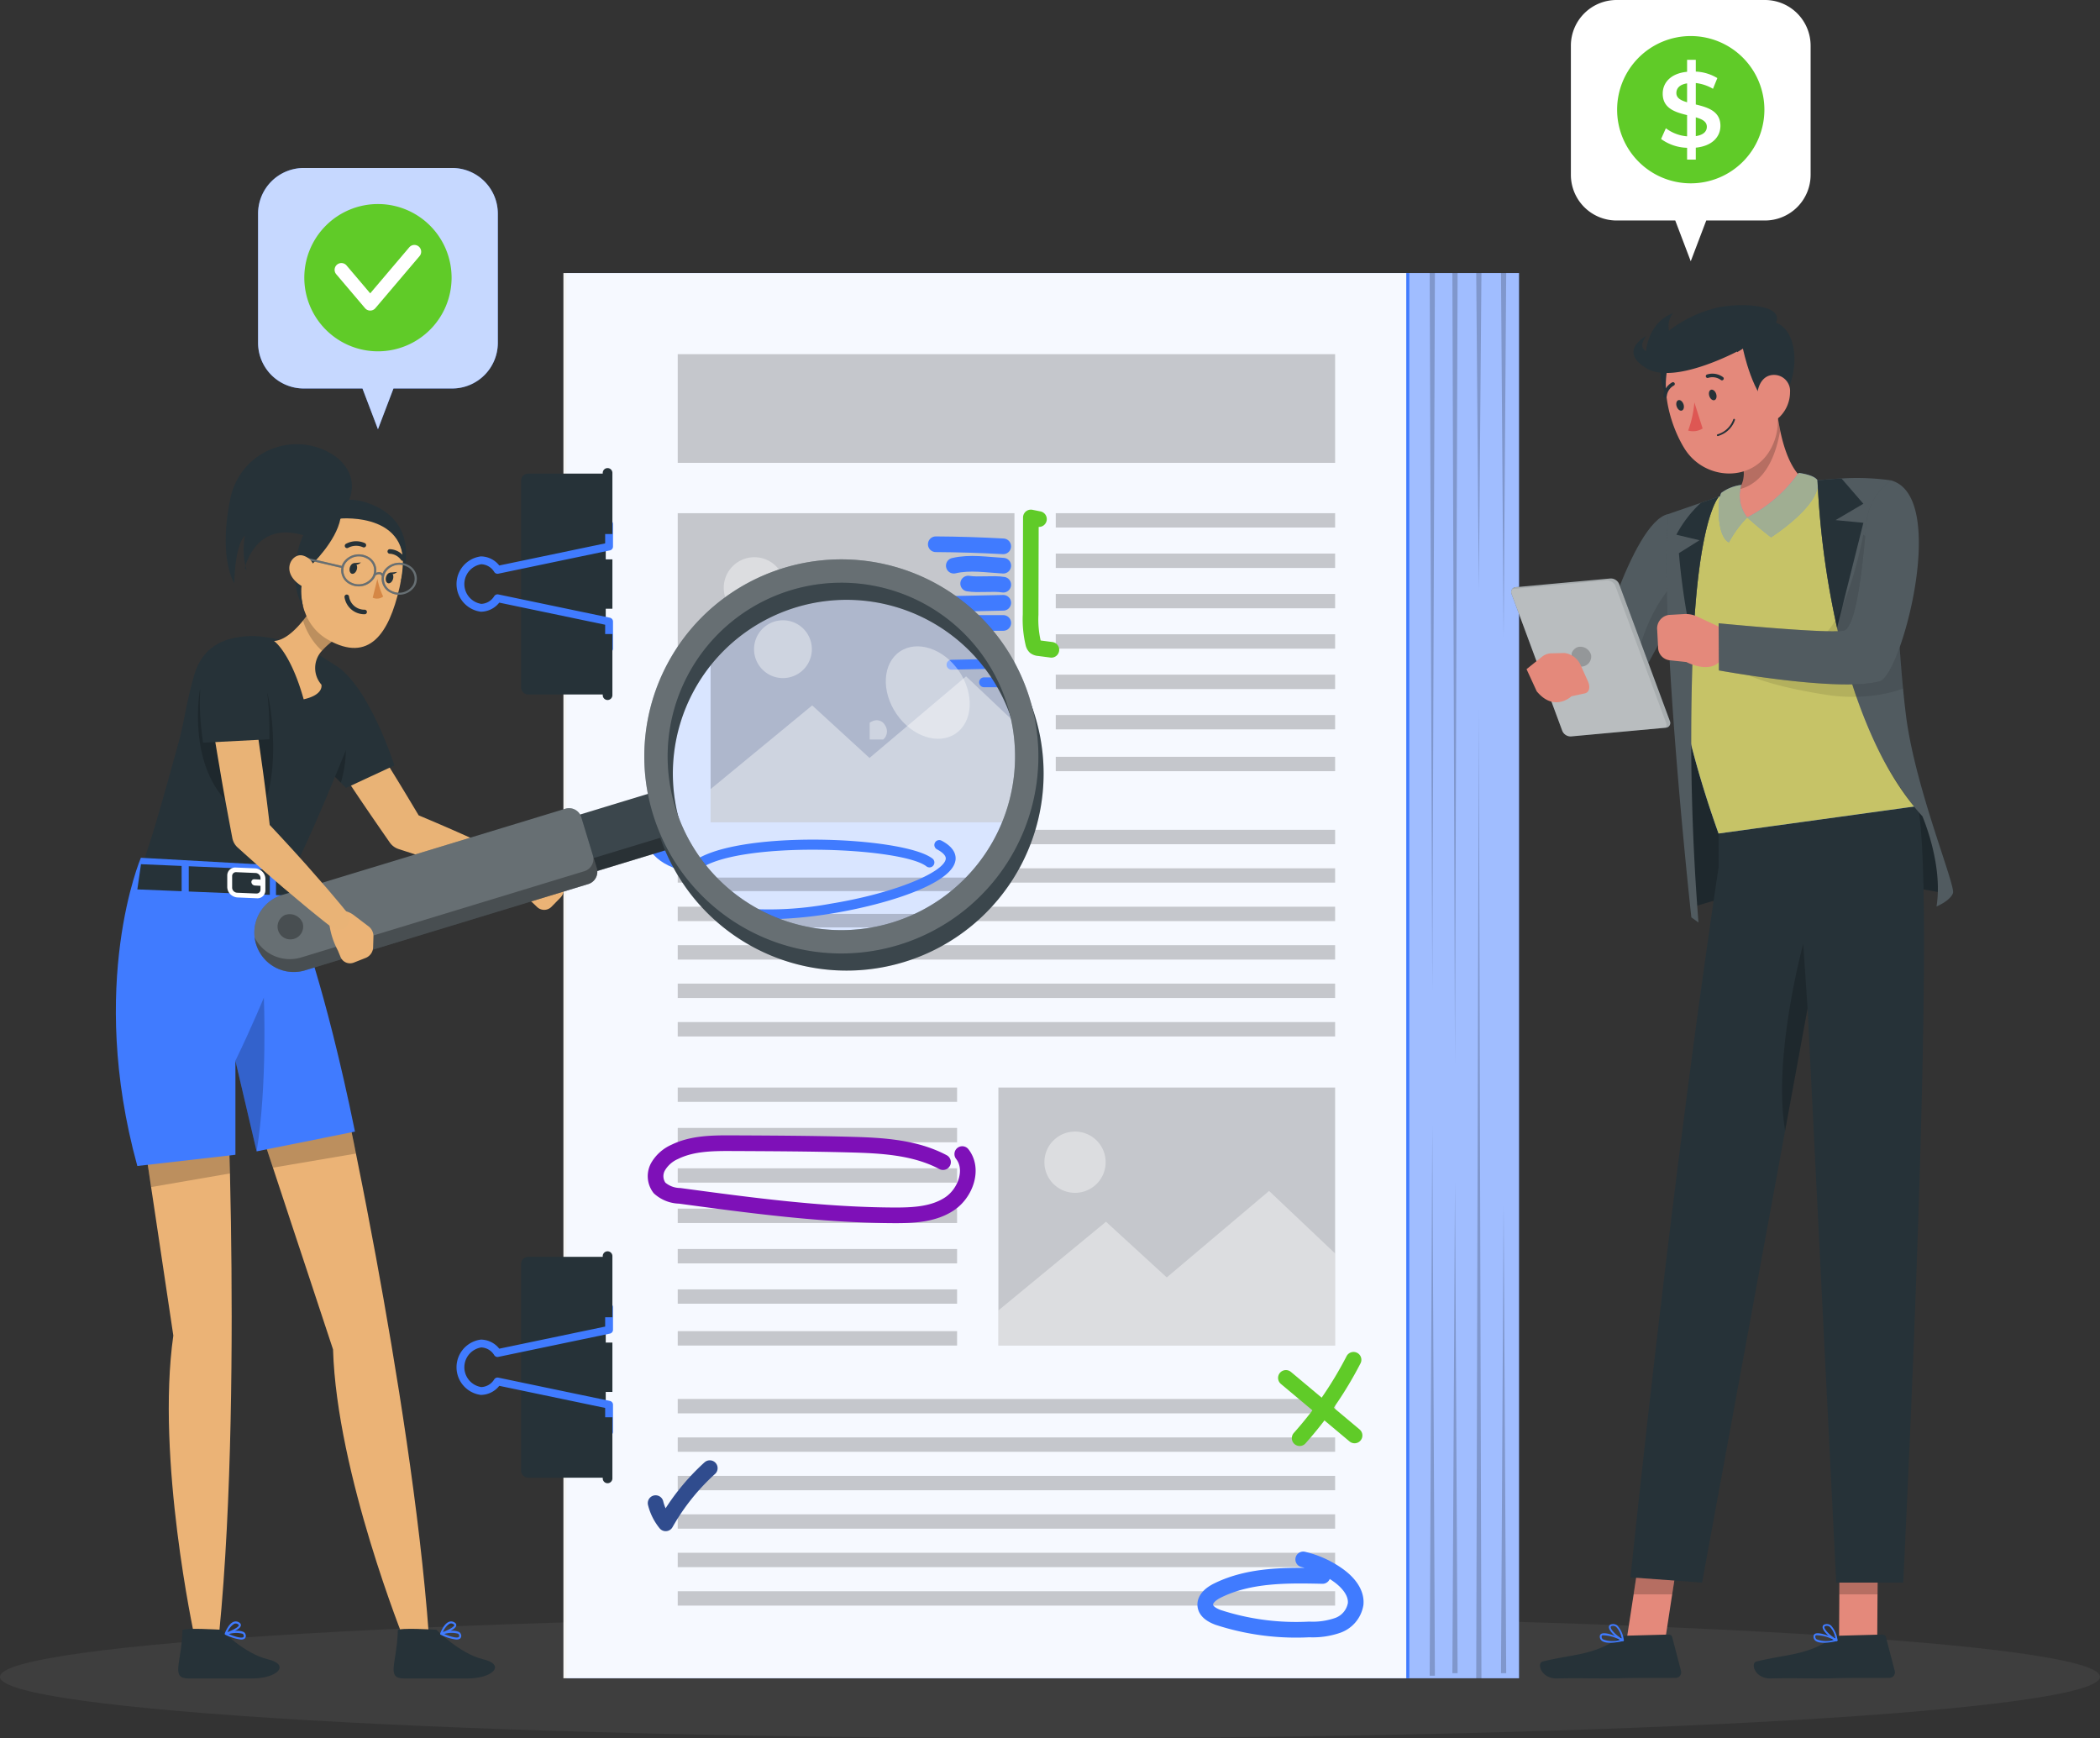 <svg id="Grupo_1013923" data-name="Grupo 1013923" xmlns="http://www.w3.org/2000/svg" xmlns:xlink="http://www.w3.org/1999/xlink" width="258.401" height="213.869" viewBox="0 0 258.401 213.869">
  <rect x="0" y="0" width="258.401" height="213.869" fill="#333333" stroke="none"/>
  <defs>
    <clipPath id="clip-path">
      <rect id="Rectángulo_344647" data-name="Rectángulo 344647" width="258.401" height="213.869" fill="none"/>
    </clipPath>
    <clipPath id="clip-path-2">
      <rect id="Rectángulo_344525" data-name="Rectángulo 344525" width="258.401" height="213.87" fill="none"/>
    </clipPath>
    <clipPath id="clip-path-4">
      <rect id="Rectángulo_344528" data-name="Rectángulo 344528" width="22.119" height="172.899" fill="#fff"/>
    </clipPath>
    <clipPath id="clip-path-6">
      <rect id="Rectángulo_344532" data-name="Rectángulo 344532" width="103.712" height="172.899" fill="#fff"/>
    </clipPath>
    <clipPath id="clip-path-7">
      <rect id="Rectángulo_344533" data-name="Rectángulo 344533" width="9.416" height="172.951" fill="none"/>
    </clipPath>
    <clipPath id="clip-path-8">
      <rect id="Rectángulo_344537" data-name="Rectángulo 344537" width="41.436" height="31.748" fill="none"/>
    </clipPath>
    <clipPath id="clip-path-9">
      <rect id="Rectángulo_344538" data-name="Rectángulo 344538" width="41.436" height="19.024" fill="none"/>
    </clipPath>
    <clipPath id="clip-path-10">
      <rect id="Rectángulo_344539" data-name="Rectángulo 344539" width="7.536" height="7.536" fill="none"/>
    </clipPath>
    <clipPath id="clip-path-11">
      <rect id="Rectángulo_344541" data-name="Rectángulo 344541" width="80.892" height="13.375" fill="none"/>
    </clipPath>
    <clipPath id="clip-path-12">
      <rect id="Rectángulo_344543" data-name="Rectángulo 344543" width="34.376" height="1.769" fill="none"/>
    </clipPath>
    <clipPath id="clip-path-13">
      <rect id="Rectángulo_344545" data-name="Rectángulo 344545" width="34.376" height="1.77" fill="none"/>
    </clipPath>
    <clipPath id="clip-path-19">
      <rect id="Rectángulo_344557" data-name="Rectángulo 344557" width="80.892" height="1.77" fill="none"/>
    </clipPath>
    <clipPath id="clip-path-20">
      <rect id="Rectángulo_344559" data-name="Rectángulo 344559" width="80.892" height="1.769" fill="none"/>
    </clipPath>
    <clipPath id="clip-path-27">
      <rect id="Rectángulo_344571" data-name="Rectángulo 344571" width="7.535" height="7.536" fill="none"/>
    </clipPath>
    <clipPath id="clip-path-43">
      <rect id="Rectángulo_344601" data-name="Rectángulo 344601" width="11.333" height="23.627" fill="none"/>
    </clipPath>
    <clipPath id="clip-path-44">
      <rect id="Rectángulo_344602" data-name="Rectángulo 344602" width="6.077" height="13.556" fill="none"/>
    </clipPath>
    <clipPath id="clip-path-45">
      <rect id="Rectángulo_344603" data-name="Rectángulo 344603" width="33.399" height="43.925" fill="none"/>
    </clipPath>
    <clipPath id="clip-path-46">
      <rect id="Rectángulo_344604" data-name="Rectángulo 344604" width="4.731" height="4.833" fill="none"/>
    </clipPath>
    <clipPath id="clip-path-47">
      <rect id="Rectángulo_344605" data-name="Rectángulo 344605" width="5.326" height="5.077" fill="none"/>
    </clipPath>
    <clipPath id="clip-path-48">
      <rect id="Rectángulo_344606" data-name="Rectángulo 344606" width="30.695" height="43.389" fill="#ffe126"/>
    </clipPath>
    <clipPath id="clip-path-49">
      <rect id="Rectángulo_344607" data-name="Rectángulo 344607" width="5.564" height="12.204" fill="none"/>
    </clipPath>
    <clipPath id="clip-path-50">
      <rect id="Rectángulo_344608" data-name="Rectángulo 344608" width="12.208" height="8.547" fill="#ffe126"/>
    </clipPath>
    <clipPath id="clip-path-51">
      <rect id="Rectángulo_344609" data-name="Rectángulo 344609" width="16.688" height="52.709" fill="none"/>
    </clipPath>
    <clipPath id="clip-path-52">
      <rect id="Rectángulo_344610" data-name="Rectángulo 344610" width="6.456" height="52.395" fill="none"/>
    </clipPath>
    <clipPath id="clip-path-53">
      <rect id="Rectángulo_344611" data-name="Rectángulo 344611" width="1.468" height="5.24" fill="none"/>
    </clipPath>
    <clipPath id="clip-path-54">
      <rect id="Rectángulo_344612" data-name="Rectángulo 344612" width="3.138" height="22.986" fill="none"/>
    </clipPath>
    <clipPath id="clip-path-55">
      <rect id="Rectángulo_344613" data-name="Rectángulo 344613" width="21.416" height="19.966" fill="none"/>
    </clipPath>
    <clipPath id="clip-path-56">
      <rect id="Rectángulo_344614" data-name="Rectángulo 344614" width="24.635" height="25.102" fill="none"/>
    </clipPath>
    <clipPath id="clip-path-57">
      <rect id="Rectángulo_344615" data-name="Rectángulo 344615" width="19.563" height="19.44" fill="none"/>
    </clipPath>
    <clipPath id="clip-path-58">
      <rect id="Rectángulo_344616" data-name="Rectángulo 344616" width="19.099" height="19.205" fill="none"/>
    </clipPath>
    <clipPath id="clip-path-59">
      <rect id="Rectángulo_344617" data-name="Rectángulo 344617" width="2.493" height="2.905" fill="none"/>
    </clipPath>
    <clipPath id="clip-path-61">
      <rect id="Rectángulo_344619" data-name="Rectángulo 344619" width="29.499" height="32.148" fill="none"/>
    </clipPath>
    <clipPath id="clip-path-63">
      <rect id="Rectángulo_344621" data-name="Rectángulo 344621" width="3.179" height="7.229" fill="none"/>
    </clipPath>
    <clipPath id="clip-path-64">
      <rect id="Rectángulo_344622" data-name="Rectángulo 344622" width="10.712" height="10.355" fill="none"/>
    </clipPath>
    <clipPath id="clip-path-65">
      <rect id="Rectángulo_344623" data-name="Rectángulo 344623" width="11.333" height="6.926" fill="none"/>
    </clipPath>
    <clipPath id="clip-path-66">
      <rect id="Rectángulo_344624" data-name="Rectángulo 344624" width="3.575" height="18.919" fill="none"/>
    </clipPath>
    <clipPath id="clip-path-67">
      <rect id="Rectángulo_344627" data-name="Rectángulo 344627" width="13.936" height="10.547" fill="none"/>
    </clipPath>
    <clipPath id="clip-path-68">
      <rect id="Rectángulo_344629" data-name="Rectángulo 344629" width="12.306" height="5.188" fill="none"/>
    </clipPath>
    <clipPath id="clip-path-69">
      <rect id="Rectángulo_344630" data-name="Rectángulo 344630" width="45.175" height="45.174" fill="none"/>
    </clipPath>
    <clipPath id="clip-path-70">
      <rect id="Rectángulo_344631" data-name="Rectángulo 344631" width="39.109" height="29.965" fill="none"/>
    </clipPath>
    <clipPath id="clip-path-71">
      <rect id="Rectángulo_344632" data-name="Rectángulo 344632" width="39.109" height="17.955" fill="none"/>
    </clipPath>
    <clipPath id="clip-path-72">
      <rect id="Rectángulo_344633" data-name="Rectángulo 344633" width="7.112" height="7.112" fill="none"/>
    </clipPath>
    <clipPath id="clip-path-73">
      <rect id="Rectángulo_344634" data-name="Rectángulo 344634" width="33.534" height="1.667" fill="none"/>
    </clipPath>
    <clipPath id="clip-path-74">
      <rect id="Rectángulo_344635" data-name="Rectángulo 344635" width="24.251" height="1.667" fill="none"/>
    </clipPath>
    <clipPath id="clip-path-75">
      <rect id="Rectángulo_344636" data-name="Rectángulo 344636" width="48.507" height="48.507" fill="none"/>
    </clipPath>
    <clipPath id="clip-path-76">
      <rect id="Rectángulo_344637" data-name="Rectángulo 344637" width="48.507" height="48.508" fill="none"/>
    </clipPath>
    <clipPath id="clip-path-77">
      <rect id="Rectángulo_344638" data-name="Rectángulo 344638" width="42.205" height="20.16" fill="none"/>
    </clipPath>
    <clipPath id="clip-path-78">
      <rect id="Rectángulo_344639" data-name="Rectángulo 344639" width="42.165" height="14.368" fill="none"/>
    </clipPath>
    <clipPath id="clip-path-79">
      <rect id="Rectángulo_344640" data-name="Rectángulo 344640" width="3.624" height="3.16" fill="none"/>
    </clipPath>
    <clipPath id="clip-path-80">
      <rect id="Rectángulo_344641" data-name="Rectángulo 344641" width="10.327" height="11.374" fill="none"/>
    </clipPath>
    <clipPath id="clip-path-81">
      <rect id="Rectángulo_344642" data-name="Rectángulo 344642" width="2.169" height="2.39" fill="none"/>
    </clipPath>
    <clipPath id="clip-path-82">
      <rect id="Rectángulo_344643" data-name="Rectángulo 344643" width="3.557" height="6.435" fill="none"/>
    </clipPath>
    <clipPath id="clip-path-83">
      <rect id="Rectángulo_344644" data-name="Rectángulo 344644" width="13.789" height="4.962" fill="none"/>
    </clipPath>
    <clipPath id="clip-path-84">
      <rect id="Rectángulo_344645" data-name="Rectángulo 344645" width="9.258" height="16.644" fill="none"/>
    </clipPath>
  </defs>
  <g id="Grupo_1013922" data-name="Grupo 1013922" clip-path="url(#clip-path)">
    <g id="Grupo_1013678" data-name="Grupo 1013678" transform="translate(0 -0.001)">
      <g id="Grupo_1013677" data-name="Grupo 1013677" clip-path="url(#clip-path-2)">
        <path id="Trazado_599772" data-name="Trazado 599772" d="M258.4,305.849c0,4.167-57.845,7.545-129.2,7.545S0,310.017,0,305.849,57.845,298.3,129.2,298.3s129.2,3.378,129.2,7.545" transform="translate(0 -99.525)" fill="#636363" opacity="0.24"/>
      </g>
    </g>
    <rect id="Rectángulo_344526" data-name="Rectángulo 344526" width="103.712" height="172.899" transform="translate(83.195 33.6)" fill="#407bff"/>
    <g id="Grupo_1013683" data-name="Grupo 1013683" transform="translate(0 -0.001)">
      <g id="Grupo_1013682" data-name="Grupo 1013682" clip-path="url(#clip-path-2)">
        <g id="Grupo_1013681" data-name="Grupo 1013681" transform="translate(164.788 33.601)" opacity="0.5">
          <g id="Grupo_1013680" data-name="Grupo 1013680" transform="translate(0)" style="isolation: isolate">
            <g id="Grupo_1013679" data-name="Grupo 1013679" clip-path="url(#clip-path-4)">
              <rect id="Rectángulo_344527" data-name="Rectángulo 344527" width="22.119" height="172.899" fill="#fff"/>
            </g>
          </g>
        </g>
      </g>
    </g>
    <rect id="Rectángulo_344530" data-name="Rectángulo 344530" width="103.712" height="172.899" transform="translate(69.703 33.6)" fill="#407bff"/>
    <g id="Grupo_1013790" data-name="Grupo 1013790" transform="translate(0 -0.001)">
      <g id="Grupo_1013789" data-name="Grupo 1013789" clip-path="url(#clip-path-2)">
        <g id="Grupo_1013686" data-name="Grupo 1013686" transform="translate(69.326 33.601)" opacity="0.95">
          <g id="Grupo_1013685" data-name="Grupo 1013685">
            <g id="Grupo_1013684" data-name="Grupo 1013684" clip-path="url(#clip-path-6)">
              <path id="Trazado_599924" data-name="Trazado 599924" d="M0,0H103.712V172.9H0Z" transform="translate(0)" fill="#fff"/>
            </g>
          </g>
        </g>
        <g id="Grupo_1013689" data-name="Grupo 1013689" transform="translate(175.92 33.575)" opacity="0.2">
          <g id="Grupo_1013688" data-name="Grupo 1013688">
            <g id="Grupo_1013687" data-name="Grupo 1013687" clip-path="url(#clip-path-7)">
              <path id="Trazado_599773" data-name="Trazado 599773" d="M264.643,50.384l-.321,88.329L264,50.384Z" transform="translate(-264.001 -50.384)"/>
              <path id="Trazado_599774" data-name="Trazado 599774" d="M268.832,50.384l-.321,97.3-.321-97.3Z" transform="translate(-265.398 -50.384)"/>
              <path id="Trazado_599775" data-name="Trazado 599775" d="M277.81,50.384l-.321,44.864-.321-44.864Z" transform="translate(-268.394 -50.384)"/>
              <path id="Trazado_599776" data-name="Trazado 599776" d="M268.19,278.693l.321-60.45.321,60.45Z" transform="translate(-265.398 -106.388)"/>
              <path id="Trazado_599777" data-name="Trazado 599777" d="M272.594,250.175l.321-119.345.321,119.345Z" transform="translate(-266.868 -77.224)"/>
              <path id="Trazado_599778" data-name="Trazado 599778" d="M277.168,280.09l.321-57.66.321,57.66Z" transform="translate(-268.394 -107.785)"/>
              <path id="Trazado_599779" data-name="Trazado 599779" d="M273.236,50.384l-.321,39.1-.321-39.1Z" transform="translate(-266.868 -50.384)"/>
              <path id="Trazado_599780" data-name="Trazado 599780" d="M264,275.517l.321-67.727.321,67.727Z" transform="translate(-264.001 -102.9)"/>
            </g>
          </g>
        </g>
        <path id="Trazado_599781" data-name="Trazado 599781" d="M106.637,114.631H97.1a.875.875,0,0,1-.875-.875V88.327a.875.875,0,0,1,.875-.875h9.54Z" transform="translate(-32.103 -29.177)" fill="#263238"/>
        <path id="Trazado_599782" data-name="Trazado 599782" d="M103.314,96.761v2.773L89.589,102.4a2.438,2.438,0,0,0-2.024-1.173,2.95,2.95,0,0,0,0,5.843,2.438,2.438,0,0,0,2.024-1.173l13.725,2.865v3.326" transform="translate(-28.368 -32.282)" fill="none" stroke="#407bff" stroke-linecap="round" stroke-linejoin="round" stroke-width="0.964"/>
        <path id="Trazado_599783" data-name="Trazado 599783" d="M112.489,87.03v7.522H111.3V87.03a.594.594,0,0,1,1.189,0" transform="translate(-37.134 -28.838)" fill="#263238"/>
        <rect id="Rectángulo_344534" data-name="Rectángulo 344534" width="1.188" height="6.074" transform="translate(74.167 68.828)" fill="#263238"/>
        <path id="Trazado_599784" data-name="Trazado 599784" d="M111.3,117.077h1.188V124.6a.594.594,0,0,1-1.188,0Z" transform="translate(-37.134 -39.061)" fill="#263238"/>
        <path id="Trazado_599785" data-name="Trazado 599785" d="M106.637,259.253H97.1a.875.875,0,0,1-.875-.875V232.949a.875.875,0,0,1,.875-.875h9.54Z" transform="translate(-32.103 -77.428)" fill="#263238"/>
        <path id="Trazado_599786" data-name="Trazado 599786" d="M103.314,241.382v2.773L89.589,247.02a2.438,2.438,0,0,0-2.024-1.173,2.95,2.95,0,0,0,0,5.843,2.438,2.438,0,0,0,2.024-1.173l13.725,2.865v3.325" transform="translate(-28.368 -80.533)" fill="none" stroke="#407bff" stroke-linecap="round" stroke-linejoin="round" stroke-width="0.964"/>
        <path id="Trazado_599787" data-name="Trazado 599787" d="M112.489,231.651v7.522H111.3v-7.522a.594.594,0,0,1,1.189,0" transform="translate(-37.134 -77.089)" fill="#263238"/>
        <rect id="Rectángulo_344535" data-name="Rectángulo 344535" width="1.188" height="6.074" transform="translate(74.167 165.198)" fill="#263238"/>
        <path id="Trazado_599788" data-name="Trazado 599788" d="M111.3,261.7h1.188v7.522a.594.594,0,0,1-1.188,0Z" transform="translate(-37.134 -87.312)" fill="#263238"/>
        <g id="Grupo_1013692" data-name="Grupo 1013692" transform="translate(83.393 63.144)" opacity="0.2">
          <g id="Grupo_1013691" data-name="Grupo 1013691">
            <g id="Grupo_1013690" data-name="Grupo 1013690" clip-path="url(#clip-path-8)">
              <rect id="Rectángulo_344536" data-name="Rectángulo 344536" width="41.436" height="31.748" transform="translate(-0.001)"/>
            </g>
          </g>
        </g>
        <g id="Grupo_1013695" data-name="Grupo 1013695" transform="translate(83.393 75.868)" opacity="0.4">
          <g id="Grupo_1013694" data-name="Grupo 1013694">
            <g id="Grupo_1013693" data-name="Grupo 1013693" clip-path="url(#clip-path-9)">
              <path id="Trazado_599789" data-name="Trazado 599789" d="M125.147,128.559l13.241-10.917,7.477,6.853,12.59-10.642,8.128,7.694v11.33H125.147Z" transform="translate(-125.147 -113.853)" fill="#fff"/>
            </g>
          </g>
        </g>
        <g id="Grupo_1013698" data-name="Grupo 1013698" transform="translate(89.056 68.564)" opacity="0.4">
          <g id="Grupo_1013697" data-name="Grupo 1013697">
            <g id="Grupo_1013696" data-name="Grupo 1013696" clip-path="url(#clip-path-10)">
              <path id="Trazado_599790" data-name="Trazado 599790" d="M141.181,106.661a3.768,3.768,0,1,1-3.768-3.768,3.767,3.767,0,0,1,3.768,3.768" transform="translate(-133.645 -102.892)" fill="#fff"/>
            </g>
          </g>
        </g>
        <g id="Grupo_1013701" data-name="Grupo 1013701" transform="translate(83.393 43.58)" opacity="0.2">
          <g id="Grupo_1013700" data-name="Grupo 1013700">
            <g id="Grupo_1013699" data-name="Grupo 1013699" clip-path="url(#clip-path-11)">
              <rect id="Rectángulo_344540" data-name="Rectángulo 344540" width="80.892" height="13.375" transform="translate(0 0)"/>
            </g>
          </g>
        </g>
        <g id="Grupo_1013704" data-name="Grupo 1013704" transform="translate(129.909 63.144)" opacity="0.2">
          <g id="Grupo_1013703" data-name="Grupo 1013703">
            <g id="Grupo_1013702" data-name="Grupo 1013702" clip-path="url(#clip-path-12)">
              <rect id="Rectángulo_344542" data-name="Rectángulo 344542" width="34.376" height="1.769"/>
            </g>
          </g>
        </g>
        <g id="Grupo_1013707" data-name="Grupo 1013707" transform="translate(129.909 68.115)" opacity="0.2">
          <g id="Grupo_1013706" data-name="Grupo 1013706">
            <g id="Grupo_1013705" data-name="Grupo 1013705" clip-path="url(#clip-path-13)">
              <rect id="Rectángulo_344544" data-name="Rectángulo 344544" width="34.376" height="1.769" transform="translate(0 0.001)"/>
            </g>
          </g>
        </g>
        <g id="Grupo_1013710" data-name="Grupo 1013710" transform="translate(129.909 73.081)" opacity="0.2">
          <g id="Grupo_1013709" data-name="Grupo 1013709">
            <g id="Grupo_1013708" data-name="Grupo 1013708" clip-path="url(#clip-path-13)">
              <rect id="Rectángulo_344546" data-name="Rectángulo 344546" width="34.376" height="1.769" transform="translate(0 0.001)"/>
            </g>
          </g>
        </g>
        <g id="Grupo_1013713" data-name="Grupo 1013713" transform="translate(129.909 78.046)" opacity="0.2">
          <g id="Grupo_1013712" data-name="Grupo 1013712">
            <g id="Grupo_1013711" data-name="Grupo 1013711" clip-path="url(#clip-path-13)">
              <rect id="Rectángulo_344548" data-name="Rectángulo 344548" width="34.376" height="1.769" transform="translate(0 0.001)"/>
            </g>
          </g>
        </g>
        <g id="Grupo_1013716" data-name="Grupo 1013716" transform="translate(129.909 83.012)" opacity="0.2">
          <g id="Grupo_1013715" data-name="Grupo 1013715">
            <g id="Grupo_1013714" data-name="Grupo 1013714" clip-path="url(#clip-path-12)">
              <rect id="Rectángulo_344550" data-name="Rectángulo 344550" width="34.376" height="1.769" transform="translate(0 0)"/>
            </g>
          </g>
        </g>
        <g id="Grupo_1013719" data-name="Grupo 1013719" transform="translate(129.909 87.978)" opacity="0.2">
          <g id="Grupo_1013718" data-name="Grupo 1013718">
            <g id="Grupo_1013717" data-name="Grupo 1013717" clip-path="url(#clip-path-13)">
              <rect id="Rectángulo_344552" data-name="Rectángulo 344552" width="34.376" height="1.769" transform="translate(0 0.001)"/>
            </g>
          </g>
        </g>
        <g id="Grupo_1013722" data-name="Grupo 1013722" transform="translate(129.909 93.123)" opacity="0.2">
          <g id="Grupo_1013721" data-name="Grupo 1013721">
            <g id="Grupo_1013720" data-name="Grupo 1013720" clip-path="url(#clip-path-12)">
              <rect id="Rectángulo_344554" data-name="Rectángulo 344554" width="34.376" height="1.769"/>
            </g>
          </g>
        </g>
        <g id="Grupo_1013725" data-name="Grupo 1013725" transform="translate(83.393 102.108)" opacity="0.2">
          <g id="Grupo_1013724" data-name="Grupo 1013724">
            <g id="Grupo_1013723" data-name="Grupo 1013723" clip-path="url(#clip-path-19)">
              <rect id="Rectángulo_344556" data-name="Rectángulo 344556" width="80.892" height="1.769" transform="translate(0 0.001)"/>
            </g>
          </g>
        </g>
        <g id="Grupo_1013728" data-name="Grupo 1013728" transform="translate(83.393 106.839)" opacity="0.2">
          <g id="Grupo_1013727" data-name="Grupo 1013727">
            <g id="Grupo_1013726" data-name="Grupo 1013726" clip-path="url(#clip-path-20)">
              <rect id="Rectángulo_344558" data-name="Rectángulo 344558" width="80.892" height="1.769"/>
            </g>
          </g>
        </g>
        <g id="Grupo_1013731" data-name="Grupo 1013731" transform="translate(83.393 111.57)" opacity="0.2">
          <g id="Grupo_1013730" data-name="Grupo 1013730">
            <g id="Grupo_1013729" data-name="Grupo 1013729" clip-path="url(#clip-path-20)">
              <rect id="Rectángulo_344560" data-name="Rectángulo 344560" width="80.892" height="1.769"/>
            </g>
          </g>
        </g>
        <g id="Grupo_1013734" data-name="Grupo 1013734" transform="translate(83.393 116.302)" opacity="0.2">
          <g id="Grupo_1013733" data-name="Grupo 1013733">
            <g id="Grupo_1013732" data-name="Grupo 1013732" clip-path="url(#clip-path-20)">
              <rect id="Rectángulo_344562" data-name="Rectángulo 344562" width="80.892" height="1.769"/>
            </g>
          </g>
        </g>
        <g id="Grupo_1013737" data-name="Grupo 1013737" transform="translate(83.393 121.032)" opacity="0.2">
          <g id="Grupo_1013736" data-name="Grupo 1013736">
            <g id="Grupo_1013735" data-name="Grupo 1013735" clip-path="url(#clip-path-20)">
              <rect id="Rectángulo_344564" data-name="Rectángulo 344564" width="80.892" height="1.769" transform="translate(0 0)"/>
            </g>
          </g>
        </g>
        <g id="Grupo_1013740" data-name="Grupo 1013740" transform="translate(83.393 125.763)" opacity="0.2">
          <g id="Grupo_1013739" data-name="Grupo 1013739">
            <g id="Grupo_1013738" data-name="Grupo 1013738" clip-path="url(#clip-path-20)">
              <rect id="Rectángulo_344566" data-name="Rectángulo 344566" width="80.892" height="1.769"/>
            </g>
          </g>
        </g>
        <g id="Grupo_1013743" data-name="Grupo 1013743" transform="translate(122.849 133.816)" opacity="0.2">
          <g id="Grupo_1013742" data-name="Grupo 1013742">
            <g id="Grupo_1013741" data-name="Grupo 1013741" clip-path="url(#clip-path-8)">
              <rect id="Rectángulo_344568" data-name="Rectángulo 344568" width="41.436" height="31.748"/>
            </g>
          </g>
        </g>
        <g id="Grupo_1013746" data-name="Grupo 1013746" transform="translate(122.849 146.54)" opacity="0.4">
          <g id="Grupo_1013745" data-name="Grupo 1013745">
            <g id="Grupo_1013744" data-name="Grupo 1013744" clip-path="url(#clip-path-9)">
              <path id="Trazado_599791" data-name="Trazado 599791" d="M184.358,234.614,197.6,223.7l7.477,6.853,12.59-10.642,8.128,7.694v11.33H184.358Z" transform="translate(-184.358 -219.909)" fill="#fff"/>
            </g>
          </g>
        </g>
        <g id="Grupo_1013749" data-name="Grupo 1013749" transform="translate(128.513 139.236)" opacity="0.4">
          <g id="Grupo_1013748" data-name="Grupo 1013748">
            <g id="Grupo_1013747" data-name="Grupo 1013747" clip-path="url(#clip-path-27)">
              <path id="Trazado_599792" data-name="Trazado 599792" d="M200.392,212.716a3.768,3.768,0,1,1-3.768-3.768,3.768,3.768,0,0,1,3.768,3.768" transform="translate(-192.857 -208.948)" fill="#fff"/>
            </g>
          </g>
        </g>
        <g id="Grupo_1013752" data-name="Grupo 1013752" transform="translate(83.393 133.816)" opacity="0.2">
          <g id="Grupo_1013751" data-name="Grupo 1013751">
            <g id="Grupo_1013750" data-name="Grupo 1013750" clip-path="url(#clip-path-12)">
              <rect id="Rectángulo_344572" data-name="Rectángulo 344572" width="34.376" height="1.769"/>
            </g>
          </g>
        </g>
        <g id="Grupo_1013755" data-name="Grupo 1013755" transform="translate(83.393 138.787)" opacity="0.2">
          <g id="Grupo_1013754" data-name="Grupo 1013754">
            <g id="Grupo_1013753" data-name="Grupo 1013753" clip-path="url(#clip-path-12)">
              <rect id="Rectángulo_344574" data-name="Rectángulo 344574" width="34.376" height="1.769"/>
            </g>
          </g>
        </g>
        <g id="Grupo_1013758" data-name="Grupo 1013758" transform="translate(83.393 143.752)" opacity="0.2">
          <g id="Grupo_1013757" data-name="Grupo 1013757">
            <g id="Grupo_1013756" data-name="Grupo 1013756" clip-path="url(#clip-path-12)">
              <rect id="Rectángulo_344576" data-name="Rectángulo 344576" width="34.376" height="1.769"/>
            </g>
          </g>
        </g>
        <g id="Grupo_1013761" data-name="Grupo 1013761" transform="translate(83.393 148.718)" opacity="0.2">
          <g id="Grupo_1013760" data-name="Grupo 1013760">
            <g id="Grupo_1013759" data-name="Grupo 1013759" clip-path="url(#clip-path-12)">
              <rect id="Rectángulo_344578" data-name="Rectángulo 344578" width="34.376" height="1.769" transform="translate(0 0)"/>
            </g>
          </g>
        </g>
        <g id="Grupo_1013764" data-name="Grupo 1013764" transform="translate(83.393 153.684)" opacity="0.2">
          <g id="Grupo_1013763" data-name="Grupo 1013763">
            <g id="Grupo_1013762" data-name="Grupo 1013762" clip-path="url(#clip-path-12)">
              <rect id="Rectángulo_344580" data-name="Rectángulo 344580" width="34.376" height="1.769" transform="translate(0 0)"/>
            </g>
          </g>
        </g>
        <g id="Grupo_1013767" data-name="Grupo 1013767" transform="translate(83.393 158.65)" opacity="0.2">
          <g id="Grupo_1013766" data-name="Grupo 1013766">
            <g id="Grupo_1013765" data-name="Grupo 1013765" clip-path="url(#clip-path-12)">
              <rect id="Rectángulo_344582" data-name="Rectángulo 344582" width="34.376" height="1.769" transform="translate(0 0)"/>
            </g>
          </g>
        </g>
        <g id="Grupo_1013770" data-name="Grupo 1013770" transform="translate(83.393 163.794)" opacity="0.2">
          <g id="Grupo_1013769" data-name="Grupo 1013769">
            <g id="Grupo_1013768" data-name="Grupo 1013768" clip-path="url(#clip-path-12)">
              <rect id="Rectángulo_344584" data-name="Rectángulo 344584" width="34.376" height="1.769" transform="translate(0 0)"/>
            </g>
          </g>
        </g>
        <g id="Grupo_1013773" data-name="Grupo 1013773" transform="translate(83.393 172.137)" opacity="0.2">
          <g id="Grupo_1013772" data-name="Grupo 1013772">
            <g id="Grupo_1013771" data-name="Grupo 1013771" clip-path="url(#clip-path-20)">
              <rect id="Rectángulo_344586" data-name="Rectángulo 344586" width="80.892" height="1.769" transform="translate(0 0)"/>
            </g>
          </g>
        </g>
        <g id="Grupo_1013776" data-name="Grupo 1013776" transform="translate(83.393 176.868)" opacity="0.2">
          <g id="Grupo_1013775" data-name="Grupo 1013775">
            <g id="Grupo_1013774" data-name="Grupo 1013774" clip-path="url(#clip-path-20)">
              <rect id="Rectángulo_344588" data-name="Rectángulo 344588" width="80.892" height="1.769" transform="translate(0 0)"/>
            </g>
          </g>
        </g>
        <g id="Grupo_1013779" data-name="Grupo 1013779" transform="translate(83.393 181.599)" opacity="0.2">
          <g id="Grupo_1013778" data-name="Grupo 1013778">
            <g id="Grupo_1013777" data-name="Grupo 1013777" clip-path="url(#clip-path-20)">
              <rect id="Rectángulo_344590" data-name="Rectángulo 344590" width="80.892" height="1.769" transform="translate(0 0)"/>
            </g>
          </g>
        </g>
        <g id="Grupo_1013782" data-name="Grupo 1013782" transform="translate(83.393 186.33)" opacity="0.2">
          <g id="Grupo_1013781" data-name="Grupo 1013781">
            <g id="Grupo_1013780" data-name="Grupo 1013780" clip-path="url(#clip-path-20)">
              <rect id="Rectángulo_344592" data-name="Rectángulo 344592" width="80.892" height="1.769" transform="translate(0 0)"/>
            </g>
          </g>
        </g>
        <g id="Grupo_1013785" data-name="Grupo 1013785" transform="translate(83.393 191.061)" opacity="0.2">
          <g id="Grupo_1013784" data-name="Grupo 1013784">
            <g id="Grupo_1013783" data-name="Grupo 1013783" clip-path="url(#clip-path-20)">
              <rect id="Rectángulo_344594" data-name="Rectángulo 344594" width="80.892" height="1.769" transform="translate(0 0)"/>
            </g>
          </g>
        </g>
        <g id="Grupo_1013788" data-name="Grupo 1013788" transform="translate(83.393 195.792)" opacity="0.2">
          <g id="Grupo_1013787" data-name="Grupo 1013787">
            <g id="Grupo_1013786" data-name="Grupo 1013786" clip-path="url(#clip-path-20)">
              <rect id="Rectángulo_344596" data-name="Rectángulo 344596" width="80.892" height="1.769" transform="translate(0 0)"/>
            </g>
          </g>
        </g>
        <path id="Trazado_599793" data-name="Trazado 599793" d="M152.147,149.143c-4.064-3.2-35.307-3.966-31.243,3.728s41.912-1.061,32.513-6.025" transform="translate(-40.217 -48.992)" fill="none" stroke="#407bff" stroke-linecap="round" stroke-linejoin="round" stroke-width="1.927"/>
        <path id="Trazado_599794" data-name="Trazado 599794" d="M237.449,254.433l8.45,7.081" transform="translate(-79.222 -84.888)" fill="none" stroke="#60cb28" stroke-linecap="round" stroke-linejoin="round" stroke-width="1.927"/>
        <path id="Trazado_599795" data-name="Trazado 599795" d="M246.62,251.086a46.312,46.312,0,0,1-6.63,9.645" transform="translate(-80.07 -83.771)" fill="none" stroke="#60cb28" stroke-linecap="round" stroke-linejoin="round" stroke-width="1.927"/>
        <path id="Trazado_599796" data-name="Trazado 599796" d="M121.061,275.4a6.37,6.37,0,0,0,1.239,2.487,27.261,27.261,0,0,1,5.427-6.79" transform="translate(-40.39 -90.447)" fill="none" stroke="#304c8e" stroke-linecap="round" stroke-linejoin="round" stroke-width="1.927"/>
        <path id="Trazado_599797" data-name="Trazado 599797" d="M192.863,111.833l-1.525-.2a.887.887,0,0,1-.476-.159.83.83,0,0,1-.223-.419,12.766,12.766,0,0,1-.328-3.574q.015-5.965.031-11.93l.994.2" transform="translate(-63.495 -31.878)" fill="none" stroke="#60cb28" stroke-linecap="round" stroke-linejoin="round" stroke-width="1.927"/>
        <path id="Trazado_599798" data-name="Trazado 599798" d="M172.8,100.5q4.151.025,8.3.256" transform="translate(-57.654 -33.532)" fill="none" stroke="#407bff" stroke-linecap="round" stroke-linejoin="round" stroke-width="1.927"/>
        <path id="Trazado_599799" data-name="Trazado 599799" d="M176.124,104.339c1.989-.47,4.046-.112,6.087,0" transform="translate(-58.761 -34.732)" fill="none" stroke="#407bff" stroke-linecap="round" stroke-linejoin="round" stroke-width="1.927"/>
        <path id="Trazado_599800" data-name="Trazado 599800" d="M178.776,107.76c1.235.208,3.085-.071,4.32.137" transform="translate(-59.646 -35.952)" fill="none" stroke="#407bff" stroke-linecap="round" stroke-linejoin="round" stroke-width="1.927"/>
        <path id="Trazado_599801" data-name="Trazado 599801" d="M172.294,111.494l8.639-.187" transform="translate(-57.484 -37.135)" fill="none" stroke="#407bff" stroke-linecap="round" stroke-linejoin="round" stroke-width="1.927"/>
        <line id="Línea_225" data-name="Línea 225" x2="4.403" transform="translate(119.047 76.652)" fill="none" stroke="#407bff" stroke-linecap="round" stroke-linejoin="round" stroke-width="1.927"/>
        <path id="Trazado_599802" data-name="Trazado 599802" d="M156.426,213.421c-3.46-1.837-7.525-2.052-11.441-2.156-4.814-.129-9.631-.151-14.447-.173-2.426-.012-4.953,0-7.13,1.07a4.434,4.434,0,0,0-2.047,1.821,2.393,2.393,0,0,0,.185,2.617,3.826,3.826,0,0,0,2.475.968c8.758,1.181,17.546,2.364,26.383,2.4,2.363.01,4.87-.106,6.834-1.422s3.015-4.258,1.557-6.117" transform="translate(-40.39 -70.426)" fill="none" stroke="#7e10b8" stroke-linecap="round" stroke-linejoin="round" stroke-width="1.927"/>
        <path id="Trazado_599803" data-name="Trazado 599803" d="M236.986,289.986c-4.4-.1-9-.154-12.937,1.8-.764.379-1.6,1.031-1.48,1.876.1.74.882,1.165,1.582,1.428a30.94,30.94,0,0,0,11.2,1.476,9.376,9.376,0,0,0,3.524-.507,3.385,3.385,0,0,0,2.187-2.616c.137-1.434-.958-2.691-2.128-3.532a12.131,12.131,0,0,0-4.323-1.962" transform="translate(-74.253 -96.07)" fill="none" stroke="#407bff" stroke-linecap="round" stroke-linejoin="round" stroke-width="1.927"/>
      </g>
    </g>
    <g id="Grupo_1013795" data-name="Grupo 1013795" transform="translate(0 -0.001)">
      <g id="Grupo_1013794" data-name="Grupo 1013794" clip-path="url(#clip-path-2)">
        <path id="Trazado_599804" data-name="Trazado 599804" d="M313.951,0H295.694a5.621,5.621,0,0,0-5.621,5.621V21.51a5.621,5.621,0,0,0,5.621,5.621h7.221l1.907,5.016,1.908-5.016h7.221a5.622,5.622,0,0,0,5.621-5.621V5.621A5.622,5.622,0,0,0,313.951,0" transform="translate(-96.779 0.001)" fill="#fff"/>
        <path id="Trazado_599806" data-name="Trazado 599806" d="M316.732,15.718a9.061,9.061,0,1,1-9.061-9.061,9.061,9.061,0,0,1,9.061,9.061" transform="translate(-99.627 -2.22)" fill="#60cb28"/>
        <path id="Trazado_599807" data-name="Trazado 599807" d="M311,21.857V23.32h-1.071V21.87a5.714,5.714,0,0,1-3.2-1.084l.588-1.319a5.014,5.014,0,0,0,2.612.992V17.847c-1.45-.353-3-.823-3-2.638,0-1.333.967-2.495,3-2.691V11.042H311v1.45a5.594,5.594,0,0,1,2.651.8l-.535,1.319A5.4,5.4,0,0,0,311,13.9v2.638c1.45.353,3.031.81,3.031,2.625,0,1.332-.98,2.482-3.031,2.691m-1.071-5.59V13.941c-.927.144-1.319.614-1.319,1.189,0,.627.561.914,1.319,1.137m2.43,3.017c0-.64-.574-.94-1.359-1.162v2.312c.954-.144,1.359-.588,1.359-1.149" transform="translate(-102.336 -3.683)" fill="#fff"/>
      </g>
    </g>
    <g id="Grupo_1013848" data-name="Grupo 1013848" transform="translate(0 -0.001)">
      <g id="Grupo_1013847" data-name="Grupo 1013847" clip-path="url(#clip-path-2)">
        <path id="Trazado_599808" data-name="Trazado 599808" d="M303.339,94.927c-4.551.956-9.4,19.236-9.4,19.236l4.068,4.387,7.265-13.338Z" transform="translate(-98.069 -31.67)" fill="#263238"/>
        <g id="Grupo_1013798" data-name="Grupo 1013798" transform="translate(195.871 63.254)" opacity="0.2">
          <g id="Grupo_1013797" data-name="Grupo 1013797">
            <g id="Grupo_1013796" data-name="Grupo 1013796" clip-path="url(#clip-path-43)">
              <path id="Trazado_599809" data-name="Trazado 599809" d="M305.274,105.21l-.154.282-6.077,11.147-1.038,1.91-4.064-4.391s4.846-18.274,9.4-19.236Z" transform="translate(-293.941 -94.923)" fill="#fff"/>
            </g>
          </g>
        </g>
        <g id="Grupo_1013801" data-name="Grupo 1013801" transform="translate(200.974 71.413)" opacity="0.1">
          <g id="Grupo_1013800" data-name="Grupo 1013800">
            <g id="Grupo_1013799" data-name="Grupo 1013799" clip-path="url(#clip-path-44)">
              <path id="Trazado_599810" data-name="Trazado 599810" d="M307.674,109.578,301.6,120.725c0-.186.007-.391.019-.609.544-8.474,5.276-12.948,5.276-12.948a8.394,8.394,0,0,1,.782,2.41" transform="translate(-301.598 -107.168)"/>
            </g>
          </g>
        </g>
        <path id="Trazado_599811" data-name="Trazado 599811" d="M342.206,143.793a59.907,59.907,0,0,0-30.858,1.729s-2.721-35.423-2.4-40.289,26.1-3.441,26.1-3.441.665,14.178,2.324,22.732,5.679,17.625,4.828,19.27" transform="translate(-103.068 -33.896)" fill="#263238"/>
        <g id="Grupo_1013804" data-name="Grupo 1013804" transform="translate(205.855 67.701)" opacity="0.2">
          <g id="Grupo_1013803" data-name="Grupo 1013803">
            <g id="Grupo_1013802" data-name="Grupo 1013802" clip-path="url(#clip-path-45)">
              <path id="Trazado_599812" data-name="Trazado 599812" d="M342.206,143.793a59.907,59.907,0,0,0-30.858,1.729s-2.721-35.423-2.4-40.289,26.1-3.441,26.1-3.441.665,14.178,2.324,22.732,5.679,17.625,4.828,19.27" transform="translate(-308.924 -101.597)"/>
            </g>
          </g>
        </g>
        <path id="Trazado_599813" data-name="Trazado 599813" d="M300.322,297.654l4.551,1.288,1.083-7.083.584-3.788-4.551-1.288-.776,5.076Z" transform="translate(-100.198 -95.681)" fill="#e4897b"/>
        <path id="Trazado_599814" data-name="Trazado 599814" d="M339.588,298.147l4.692.622.045-6.788.032-4.217-4.7-.616-.032,4.833Z" transform="translate(-113.299 -95.802)" fill="#e4897b"/>
        <g id="Grupo_1013807" data-name="Grupo 1013807" transform="translate(226.327 191.345)" opacity="0.2">
          <g id="Grupo_1013806" data-name="Grupo 1013806">
            <g id="Grupo_1013805" data-name="Grupo 1013805" clip-path="url(#clip-path-46)">
              <path id="Trazado_599815" data-name="Trazado 599815" d="M339.677,287.148l-.032,4.833h4.7l.032-4.217Z" transform="translate(-339.645 -287.148)"/>
            </g>
          </g>
        </g>
        <g id="Grupo_1013810" data-name="Grupo 1013810" transform="translate(201.014 191.102)" opacity="0.2">
          <g id="Grupo_1013809" data-name="Grupo 1013809">
            <g id="Grupo_1013808" data-name="Grupo 1013808" clip-path="url(#clip-path-47)">
              <path id="Trazado_599816" data-name="Trazado 599816" d="M301.659,291.859H306.4l.584-3.788-4.551-1.288Z" transform="translate(-301.659 -286.783)"/>
            </g>
          </g>
        </g>
        <path id="Trazado_599817" data-name="Trazado 599817" d="M295.059,301.961l5.168-.139a.417.417,0,0,1,.414.311l1.085,4.163a.68.68,0,0,1-.65.856c-1.866.019-4.564-.018-6.907.045-2.74.074-4.482-.061-7.7.026-1.943.053-2.553-1.889-1.746-2.087,3.673-.906,6.075-.727,9.2-2.777a2.18,2.18,0,0,1,1.127-.4" transform="translate(-94.881 -100.698)" fill="#263238"/>
        <path id="Trazado_599818" data-name="Trazado 599818" d="M298.3,302.547l-.015,0c-.757.172-2.106.394-2.642-.049a.631.631,0,0,1-.229-.538.351.351,0,0,1,.174-.3c.566-.34,2.5.575,2.719.68a.113.113,0,0,1,.064.113.112.112,0,0,1-.071.092m-2.555-.711a.226.226,0,0,0-.04.019.133.133,0,0,0-.067.121.412.412,0,0,0,.148.355,3.058,3.058,0,0,0,2.12.072,4.7,4.7,0,0,0-2.161-.567" transform="translate(-98.559 -100.62)" fill="#407bff"/>
        <path id="Trazado_599819" data-name="Trazado 599819" d="M298.856,301.978a.111.111,0,0,1-.083,0c-.58-.24-1.749-1.228-1.681-1.763.016-.126.1-.283.407-.322a.827.827,0,0,1,.628.175,3.2,3.2,0,0,1,.8,1.794.109.109,0,0,1-.043.1.1.1,0,0,1-.028.015m-1.441-1.84c-.092.035-.1.085-.1.105-.041.321.758,1.1,1.353,1.433a2.638,2.638,0,0,0-.677-1.435.6.6,0,0,0-.462-.129.5.5,0,0,0-.113.026" transform="translate(-99.12 -100.052)" fill="#407bff"/>
        <path id="Trazado_599820" data-name="Trazado 599820" d="M334.523,301.961l5.168-.139a.417.417,0,0,1,.414.311l1.086,4.163a.68.68,0,0,1-.65.856c-1.866.019-4.563-.018-6.907.045-2.74.074-4.482-.061-7.7.026-1.943.053-2.553-1.889-1.746-2.087,3.673-.906,6.075-.727,9.2-2.777a2.18,2.18,0,0,1,1.127-.4" transform="translate(-108.047 -100.698)" fill="#263238"/>
        <path id="Trazado_599821" data-name="Trazado 599821" d="M337.76,302.547l-.015,0c-.757.172-2.106.394-2.642-.049a.631.631,0,0,1-.229-.538.351.351,0,0,1,.174-.3c.565-.34,2.5.575,2.719.68a.111.111,0,0,1-.007.2m-2.556-.711a.224.224,0,0,0-.04.019.133.133,0,0,0-.067.121.412.412,0,0,0,.148.355,3.058,3.058,0,0,0,2.12.072,4.7,4.7,0,0,0-2.161-.567" transform="translate(-111.726 -100.62)" fill="#407bff"/>
        <path id="Trazado_599822" data-name="Trazado 599822" d="M338.32,301.978a.111.111,0,0,1-.083,0c-.58-.24-1.749-1.228-1.681-1.763.016-.126.1-.283.406-.322a.828.828,0,0,1,.629.175,3.2,3.2,0,0,1,.8,1.794.111.111,0,0,1-.043.1.1.1,0,0,1-.028.015m-1.441-1.84c-.092.035-.1.085-.1.105-.041.321.757,1.1,1.353,1.433a2.638,2.638,0,0,0-.677-1.435.6.6,0,0,0-.462-.129.5.5,0,0,0-.113.026" transform="translate(-112.287 -100.052)" fill="#407bff"/>
        <path id="Trazado_599823" data-name="Trazado 599823" d="M336.418,148.839c2.485,10.778-1.78,95.549-1.78,95.549h-8.244l-3.525-70.646-12.983,70.646-8.811-.641c5.759-54.726,10.852-87.4,10.852-87.4l-.012-4.128Z" transform="translate(-100.45 -49.658)" fill="#263238"/>
        <path id="Trazado_599824" data-name="Trazado 599824" d="M334.3,88.895a103.267,103.267,0,0,0,.393,15.448c.342,3.587.819,6.978,1.325,10.039,1.185,7.173,2.531,12.549,2.723,14.425-3.591.5-17.124,2.365-24.5,3.38-8.935-24.984-5.57-38.244-5.57-38.244l5.613-3.2s.823-.217,1.243-.314a91.391,91.391,0,0,1,10.418-1.438c.663-.059,1.337-.1,1.994-.132,3.347-.153,6.364.037,6.364.037" transform="translate(-102.777 -29.626)" fill="#407bff"/>
        <g id="Grupo_1013813" data-name="Grupo 1013813" transform="translate(205.273 59.172)" opacity="0.7">
          <g id="Grupo_1013812" data-name="Grupo 1013812">
            <g id="Grupo_1013811" data-name="Grupo 1013811" clip-path="url(#clip-path-48)">
              <path id="Trazado_599825" data-name="Trazado 599825" d="M334.3,88.895a103.267,103.267,0,0,0,.393,15.448c.342,3.587.819,6.978,1.325,10.039,1.185,7.173,2.531,12.549,2.723,14.425-3.591.5-17.124,2.365-24.5,3.38-8.935-24.984-5.57-38.244-5.57-38.244l5.613-3.2s.823-.217,1.243-.314a91.391,91.391,0,0,1,10.418-1.438c.663-.059,1.337-.1,1.994-.132,3.347-.153,6.364.037,6.364.037" transform="translate(-308.05 -88.798)" fill="#ffe126"/>
            </g>
          </g>
        </g>
        <path id="Trazado_599826" data-name="Trazado 599826" d="M328.5,83.291s-5.621,4.436-7.314,4.417c-1.185-.013-2.9-1.955-2.9-1.955a5.023,5.023,0,0,0,1.853-1.481c1.173-1.609.494-3.564-.462-5.352l4.929-6.852a32.927,32.927,0,0,0,.635,4.968v.006c.558,2.667,1.557,5.269,3.263,6.25" transform="translate(-106.189 -24.044)" fill="#e4897b"/>
        <g id="Grupo_1013816" data-name="Grupo 1013816" transform="translate(213.479 48.023)" opacity="0.2">
          <g id="Grupo_1013815" data-name="Grupo 1013815">
            <g id="Grupo_1013814" data-name="Grupo 1013814" clip-path="url(#clip-path-49)">
              <path id="Trazado_599827" data-name="Trazado 599827" d="M325.929,77.035v.007c-.513,2.993-1.82,6.448-5.1,7.23,1.173-1.609.494-3.564-.461-5.352l4.929-6.852a32.8,32.8,0,0,0,.634,4.968" transform="translate(-320.365 -72.067)"/>
            </g>
          </g>
        </g>
        <path id="Trazado_599828" data-name="Trazado 599828" d="M306.651,67.471c-.2,1.854.818,5.378,3.022,3.725s-2.678-6.912-3.022-3.725" transform="translate(-102.302 -22.175)" fill="#263238"/>
        <path id="Trazado_599829" data-name="Trazado 599829" d="M320.02,65.343c1.165,4.43,2.074,6.965.6,9.9-2.209,4.412-8.254,4.141-10.725.137-2.225-3.6-3.757-10.243-.055-13.335a6.32,6.32,0,0,1,10.176,3.3" transform="translate(-102.63 -20.205)" fill="#e4897b"/>
        <path id="Trazado_599830" data-name="Trazado 599830" d="M320.282,62.323l-1-5.009s5.252-1.463,5.561,1.313c3.246.874,3.421,7.648-.095,10.694-2.522-1.3-3.763-7.445-3.763-7.445-.213.151-.452.3-.7.447" transform="translate(-106.524 -18.993)" fill="#263238"/>
        <path id="Trazado_599831" data-name="Trazado 599831" d="M328.5,71.292a4.3,4.3,0,0,1-1.252,3.067c-1.083,1.071-2.376.28-2.7-1.128-.3-1.268-.088-3.352,1.3-3.893a1.977,1.977,0,0,1,2.655,1.954" transform="translate(-108.24 -23.087)" fill="#e4897b"/>
        <path id="Trazado_599832" data-name="Trazado 599832" d="M316.452,72.468c.117.354.023.7-.209.774s-.515-.153-.632-.506-.023-.7.21-.774.515.153.632.506" transform="translate(-105.283 -24.004)" fill="#263238"/>
        <path id="Trazado_599833" data-name="Trazado 599833" d="M310.424,74.391c.117.354.023.7-.21.774s-.514-.152-.632-.506-.023-.7.209-.775.515.153.632.506" transform="translate(-103.271 -24.645)" fill="#263238"/>
        <path id="Trazado_599834" data-name="Trazado 599834" d="M312.492,74.3a12.821,12.821,0,0,1-.764,3.469,2.21,2.21,0,0,0,1.783-.255Z" transform="translate(-104.004 -24.79)" fill="#de5753"/>
        <path id="Trazado_599835" data-name="Trazado 599835" d="M317.633,79.278a3.663,3.663,0,0,1-.452.178.111.111,0,0,1-.139-.071.109.109,0,0,1,.07-.137,2.919,2.919,0,0,0,1.934-1.827.11.11,0,0,1,.213.057,3.036,3.036,0,0,1-1.625,1.8" transform="translate(-105.775 -25.803)" fill="#263238"/>
        <path id="Trazado_599836" data-name="Trazado 599836" d="M317.072,69.8a.221.221,0,0,1-.221-.019,1.766,1.766,0,0,0-1.566-.267A.221.221,0,0,1,315,69.39a.217.217,0,0,1,.12-.284,2.2,2.2,0,0,1,1.982.316.217.217,0,0,1,.055.3.212.212,0,0,1-.085.071" transform="translate(-105.09 -23.02)" fill="#263238"/>
        <path id="Trazado_599837" data-name="Trazado 599837" d="M307.434,72.467a.215.215,0,0,1-.125.019.219.219,0,0,1-.188-.247,2.158,2.158,0,0,1,1.113-1.648.222.222,0,0,1,.293.106.217.217,0,0,1-.1.289,1.681,1.681,0,0,0-.868,1.315.216.216,0,0,1-.122.166" transform="translate(-102.466 -23.544)" fill="#263238"/>
        <path id="Trazado_599838" data-name="Trazado 599838" d="M315.094,61.685s-8.246,4.593-11.859,2.438,0-3.994,0-3.994-1.141,1.268-.064,1.9c0,0,.236-3.55,3.32-4.691A2.586,2.586,0,0,0,306,59.494a15.532,15.532,0,0,1,5.632-2.757c3.582-.984,13.122-.316,3.46,4.947" transform="translate(-100.634 -18.802)" fill="#263238"/>
        <path id="Trazado_599839" data-name="Trazado 599839" d="M322.633,92.8s1.369,1.245,2.936,2.45c1.882-1.253,6.246-4.525,5.714-7-.364-.7-2.325-.928-2.325-.928a17.4,17.4,0,0,1-6.325,5.478" transform="translate(-107.642 -29.133)" fill="#407bff"/>
        <path id="Trazado_599840" data-name="Trazado 599840" d="M320.874,93.536a13.389,13.389,0,0,0-2.251,3.07c-1.589-.778-1.4-5.524-.923-6.1a5.276,5.276,0,0,1,2.458-.969,4.334,4.334,0,0,0,.716,4" transform="translate(-105.883 -29.871)" fill="#407bff"/>
        <g id="Grupo_1013819" data-name="Grupo 1013819" transform="translate(211.477 58.187)" opacity="0.5">
          <g id="Grupo_1013818" data-name="Grupo 1013818">
            <g id="Grupo_1013817" data-name="Grupo 1013817" clip-path="url(#clip-path-50)">
              <path id="Trazado_599841" data-name="Trazado 599841" d="M322.633,92.8s1.369,1.245,2.936,2.45c1.882-1.253,6.246-4.525,5.714-7-.364-.7-2.325-.928-2.325-.928a17.4,17.4,0,0,1-6.325,5.478" transform="translate(-319.119 -87.32)" fill="#ffe126"/>
              <path id="Trazado_599842" data-name="Trazado 599842" d="M320.874,93.536a13.389,13.389,0,0,0-2.251,3.07c-1.589-.778-1.4-5.524-.923-6.1a5.276,5.276,0,0,1,2.458-.969,4.334,4.334,0,0,0,.716,4" transform="translate(-317.36 -88.058)" fill="#ffe126"/>
            </g>
          </g>
        </g>
        <path id="Trazado_599843" data-name="Trazado 599843" d="M335.615,88.572a104.821,104.821,0,0,0,2.4,18.108.108.108,0,0,1,.006.026c1.808,8.076,4.974,17.121,10.506,23.191,0,0,2.577,5.917,1.737,11.1,0,0,1.686-.692,2.026-1.647s-4.564-12.7-5.75-21.621-1.858-29.159-1.858-29.159a29.579,29.579,0,0,0-6.115-.237c-.9.045-1.884.115-2.949.237" transform="translate(-111.974 -29.456)" fill="#263238"/>
        <g id="Grupo_1013822" data-name="Grupo 1013822" transform="translate(223.639 58.831)" opacity="0.2">
          <g id="Grupo_1013821" data-name="Grupo 1013821">
            <g id="Grupo_1013820" data-name="Grupo 1013820" clip-path="url(#clip-path-51)">
              <path id="Trazado_599844" data-name="Trazado 599844" d="M352.283,139.346c-.339.955-2.026,1.647-2.026,1.647.84-5.186-1.737-11.1-1.737-11.1-.353-.385-.692-.782-1.032-1.193a44.469,44.469,0,0,1-7.09-13.512,77.925,77.925,0,0,1-2.384-8.487.092.092,0,0,0-.007-.025c-.071-.315-.135-.622-.205-.93a106.379,106.379,0,0,1-2.186-16.967c-.007-.141-.007-.212-.007-.212,1.064-.121,2.052-.192,2.949-.237a29.574,29.574,0,0,1,6.115.237s.161,4.705.448,10.57c.007.089.007.173.013.263.089,1.686.186,3.455.288,5.237l.007.006c.2,3.327.436,6.68.712,9.532.122,1.3.257,2.506.391,3.551,1.185,8.917,6.089,20.672,5.749,21.621" transform="translate(-335.612 -88.285)" fill="#fff"/>
            </g>
          </g>
        </g>
        <path id="Trazado_599845" data-name="Trazado 599845" d="M335.615,88.594a104.821,104.821,0,0,0,2.4,18.108.108.108,0,0,1,.006.026l3.237-12.923-3.423-.327,3.423-2.013-2.692-3.109c-.9.045-1.884.115-2.949.237" transform="translate(-111.974 -29.479)" fill="#263238"/>
        <path id="Trazado_599846" data-name="Trazado 599846" d="M310.783,143.474l.878.634a288.882,288.882,0,0,1-.756-31.639c.025-.872.058-1.712.09-2.513.654-15.294,3.025-18.076,3.179-18.242l-2.218.756-4.019,1.384c-1.185,13.051,2.846,49.619,2.846,49.619" transform="translate(-102.666 -30.599)" fill="#263238"/>
        <g id="Grupo_1013825" data-name="Grupo 1013825" transform="translate(205.052 61.115)" opacity="0.2">
          <g id="Grupo_1013824" data-name="Grupo 1013824">
            <g id="Grupo_1013823" data-name="Grupo 1013823" clip-path="url(#clip-path-52)">
              <path id="Trazado_599847" data-name="Trazado 599847" d="M310.783,143.474l.878.634a288.882,288.882,0,0,1-.756-31.639c.025-.872.058-1.712.09-2.513.654-15.294,3.025-18.076,3.179-18.242l-2.218.756-4.019,1.384c-1.185,13.051,2.846,49.619,2.846,49.619" transform="translate(-307.718 -91.714)" fill="#fff"/>
            </g>
          </g>
        </g>
        <path id="Trazado_599848" data-name="Trazado 599848" d="M312.4,97.073l-2.538,1.59a83.3,83.3,0,0,0,1.743,11.294c.654-15.294,3.026-18.076,3.18-18.243l-2.218.756a14.939,14.939,0,0,0-3.019,3.923Z" transform="translate(-103.276 -30.599)" fill="#263238"/>
        <g id="Grupo_1013828" data-name="Grupo 1013828" transform="translate(231.987 69.945)" opacity="0.2">
          <g id="Grupo_1013827" data-name="Grupo 1013827">
            <g id="Grupo_1013826" data-name="Grupo 1013826" clip-path="url(#clip-path-53)">
              <path id="Trazado_599849" data-name="Trazado 599849" d="M348.139,105.185a13.223,13.223,0,0,0,1.468,5.019c-.1-1.782-.2-3.551-.289-5.237a2.789,2.789,0,0,0-1.179.218" transform="translate(-348.139 -104.965)"/>
            </g>
          </g>
        </g>
        <g id="Grupo_1013831" data-name="Grupo 1013831" transform="translate(219.279 116.132)" opacity="0.2">
          <g id="Grupo_1013830" data-name="Grupo 1013830">
            <g id="Grupo_1013829" data-name="Grupo 1013829" clip-path="url(#clip-path-54)">
              <path id="Trazado_599850" data-name="Trazado 599850" d="M329.444,197.262l2.763-15.031-.532-7.954s-3.789,13.794-2.231,22.986" transform="translate(-329.068 -174.276)"/>
            </g>
          </g>
        </g>
        <g id="Grupo_1013834" data-name="Grupo 1013834" transform="translate(212.755 65.773)" opacity="0.1">
          <g id="Grupo_1013833" data-name="Grupo 1013833">
            <g id="Grupo_1013832" data-name="Grupo 1013832" clip-path="url(#clip-path-55)">
              <path id="Trazado_599851" data-name="Trazado 599851" d="M340.694,117.65c-.288.115-.583.211-.878.3a18.571,18.571,0,0,1-4.865.712,20.44,20.44,0,0,1-3.365-.186c-11.948-1.82-12.307-4.269-12.307-4.269s7.487-.5,11.038-2.641a6.446,6.446,0,0,0,2.039-2.346C334.6,105.35,335.8,98.7,335.8,98.7s.923.814,2.186,2.108c.519.526,1.1,1.135,1.686,1.8.006.09.006.173.013.263.089,1.685.186,3.454.289,5.237l.006.006c.2,3.327.436,6.679.712,9.532" transform="translate(-319.278 -98.703)"/>
            </g>
          </g>
        </g>
        <path id="Trazado_599852" data-name="Trazado 599852" d="M314.137,115.186l.133,3.031c-1,3.028-4.669,1.072-4.669,1.072l-2.145-.229a1.609,1.609,0,0,1-1.336-1.6l-.109-2.118a1.678,1.678,0,0,1,1.433-1.848l1.879-.109a3.316,3.316,0,0,1,1.59.3Z" transform="translate(-102.096 -37.828)" fill="#e4897b"/>
        <path id="Trazado_599853" data-name="Trazado 599853" d="M338.587,88.713c7.15,2,1.234,23.974-1.387,24.707-4.964,1.388-19.81-1.331-19.81-1.331l-.031-5.8s14.293,1.4,15.5.864c1.559-.7,2.316-8.993,2.655-12.911a7.236,7.236,0,0,1,3.077-5.534" transform="translate(-105.883 -29.597)" fill="#263238"/>
        <g id="Grupo_1013837" data-name="Grupo 1013837" transform="translate(211.477 59.116)" opacity="0.2">
          <g id="Grupo_1013836" data-name="Grupo 1013836">
            <g id="Grupo_1013835" data-name="Grupo 1013835" clip-path="url(#clip-path-56)">
              <path id="Trazado_599854" data-name="Trazado 599854" d="M338.587,88.713c7.15,2,1.234,23.974-1.387,24.707-4.964,1.388-19.81-1.331-19.81-1.331l-.031-5.8s14.293,1.4,15.5.864c1.559-.7,2.316-8.993,2.655-12.911a7.236,7.236,0,0,1,3.077-5.534" transform="translate(-317.36 -88.713)" fill="#fff"/>
            </g>
          </g>
        </g>
        <path id="Trazado_599855" data-name="Trazado 599855" d="M298.071,125.182h-.025l-11.629,1.068a1.111,1.111,0,0,1-1.08-.7l-6.228-16.815a.629.629,0,0,1,.07-.616.591.591,0,0,1,.438-.235l11.648-1.068a1.119,1.119,0,0,1,1.081.706l6.227,16.815a.588.588,0,0,1-.5.845" transform="translate(-93.105 -35.636)" fill="#263238"/>
        <g id="Grupo_1013840" data-name="Grupo 1013840" transform="translate(185.955 71.177)" opacity="0.6">
          <g id="Grupo_1013839" data-name="Grupo 1013839">
            <g id="Grupo_1013838" data-name="Grupo 1013838" clip-path="url(#clip-path-57)">
              <path id="Trazado_599856" data-name="Trazado 599856" d="M298.071,125.182h-.025l-11.629,1.068a1.111,1.111,0,0,1-1.08-.7l-6.228-16.815a.629.629,0,0,1,.07-.616.591.591,0,0,1,.438-.235l11.648-1.068a1.119,1.119,0,0,1,1.081.706l6.227,16.815a.588.588,0,0,1-.5.845" transform="translate(-279.06 -106.813)" fill="#fff"/>
            </g>
          </g>
        </g>
        <g id="Grupo_1013843" data-name="Grupo 1013843" transform="translate(185.955 71.412)" opacity="0.2">
          <g id="Grupo_1013842" data-name="Grupo 1013842">
            <g id="Grupo_1013841" data-name="Grupo 1013841" clip-path="url(#clip-path-58)">
              <path id="Trazado_599857" data-name="Trazado 599857" d="M298.044,125.3l-11.629,1.068a1.111,1.111,0,0,1-1.08-.7l-6.228-16.815a.629.629,0,0,1,.07-.616l11.623-1.068a1.117,1.117,0,0,1,1.08.706l6.228,16.815a.617.617,0,0,1-.063.61" transform="translate(-279.06 -107.166)" fill="#fff"/>
            </g>
          </g>
        </g>
        <g id="Grupo_1013846" data-name="Grupo 1013846" transform="translate(193.389 79.562)" opacity="0.2">
          <g id="Grupo_1013845" data-name="Grupo 1013845">
            <g id="Grupo_1013844" data-name="Grupo 1013844" clip-path="url(#clip-path-59)">
              <path id="Trazado_599858" data-name="Trazado 599858" d="M292.61,120.452a1.238,1.238,0,1,1-1.631-1,1.365,1.365,0,0,1,1.631,1" transform="translate(-290.215 -119.397)"/>
            </g>
          </g>
        </g>
        <path id="Trazado_599859" data-name="Trazado 599859" d="M281.886,122.568l1.248,2.716c2.166,2.632,4.276.622,4.276.622l1.643-.358c.557-.121.714-.765.372-1.521l-.859-1.9a2.541,2.541,0,0,0-1.992-1.547l-1.577.037a1.891,1.891,0,0,0-1.157.384Z" transform="translate(-94.048 -40.229)" fill="#e4897b"/>
      </g>
    </g>
    <g id="Grupo_1013853" data-name="Grupo 1013853" transform="translate(0 -0.001)">
      <g id="Grupo_1013852" data-name="Grupo 1013852" clip-path="url(#clip-path-2)">
        <path id="Trazado_599860" data-name="Trazado 599860" d="M71.534,31.019H53.277a5.622,5.622,0,0,0-5.621,5.621V52.529a5.621,5.621,0,0,0,5.621,5.621H60.5l1.907,5.016,1.908-5.016h7.221a5.621,5.621,0,0,0,5.621-5.621V36.64a5.622,5.622,0,0,0-5.621-5.621" transform="translate(-15.9 -10.348)" fill="#407bff"/>
        <g id="Grupo_1013851" data-name="Grupo 1013851" transform="translate(31.756 20.671)" opacity="0.7">
          <g id="Grupo_1013850" data-name="Grupo 1013850">
            <g id="Grupo_1013849" data-name="Grupo 1013849" clip-path="url(#clip-path-61)">
              <path id="Trazado_599861" data-name="Trazado 599861" d="M71.534,31.019H53.277a5.622,5.622,0,0,0-5.621,5.621V52.529a5.621,5.621,0,0,0,5.621,5.621H60.5l1.907,5.016,1.908-5.016h7.221a5.621,5.621,0,0,0,5.621-5.621V36.64a5.622,5.622,0,0,0-5.621-5.621" transform="translate(-47.656 -31.019)" fill="#fff"/>
            </g>
          </g>
        </g>
        <path id="Trazado_599862" data-name="Trazado 599862" d="M74.315,46.737a9.061,9.061,0,1,1-9.061-9.061,9.061,9.061,0,0,1,9.061,9.061" transform="translate(-18.748 -12.569)" fill="#60cb28"/>
        <path id="Trazado_599863" data-name="Trazado 599863" d="M66.166,53.294A.833.833,0,0,1,65.531,53l-3.555-4.189a.833.833,0,0,1,1.27-1.078l2.92,3.44,4.822-5.681a.833.833,0,0,1,1.269,1.078L66.8,53a.833.833,0,0,1-.635.294" transform="translate(-20.612 -15.079)" fill="#fff"/>
      </g>
    </g>
    <g id="Grupo_1013921" data-name="Grupo 1013921" transform="translate(0 -0.001)">
      <g id="Grupo_1013920" data-name="Grupo 1013920" clip-path="url(#clip-path-2)">
        <path id="Trazado_599864" data-name="Trazado 599864" d="M100.572,162.022l-.494-1.205a1.514,1.514,0,0,0-1.056-.9l-2.229-.523a2.825,2.825,0,0,0-2.514.631l-.425.375a9.618,9.618,0,0,0,2.935,3.773l.587.561a1.262,1.262,0,0,0,1.794,0l1.126-1.15a1.452,1.452,0,0,0,.277-1.561" transform="translate(-31.313 -53.154)" fill="#ebb376"/>
        <path id="Trazado_599865" data-name="Trazado 599865" d="M61.559,128.636c1.613,2.423,3.167,4.884,4.7,7.359,1.552,2.463,3.048,4.961,4.541,7.462l-1.178-.946q3.514,1.453,6.989,3.014l3.461,1.6c1.146.553,2.3,1.1,3.43,1.682a1.32,1.32,0,0,1-.91,2.457c-1.242-.295-2.468-.632-3.7-.96l-3.665-1.044q-3.65-1.086-7.265-2.266a2.11,2.11,0,0,1-1.081-.806l-.1-.141c-1.66-2.393-3.316-4.788-4.917-7.219-1.619-2.42-3.217-4.852-4.756-7.323a2.645,2.645,0,0,1,4.447-2.865" transform="translate(-18.921 -42.524)" fill="#e9b376"/>
        <path id="Trazado_599866" data-name="Trazado 599866" d="M68.07,135.2l-5.951,2.769-.642-.648-2.558-2.558-.351-.351,2.315-11.471C65,125.537,68.07,135.2,68.07,135.2" transform="translate(-19.54 -41.018)" fill="#263238"/>
        <g id="Grupo_1013856" data-name="Grupo 1013856" transform="translate(39.379 89.076)" opacity="0.2">
          <g id="Grupo_1013855" data-name="Grupo 1013855">
            <g id="Grupo_1013854" data-name="Grupo 1013854" clip-path="url(#clip-path-63)">
              <path id="Trazado_599867" data-name="Trazado 599867" d="M61.653,140.9,59.1,138.346a9.731,9.731,0,0,1,2.866-4.672,14.735,14.735,0,0,1-.309,7.229" transform="translate(-59.096 -133.674)"/>
            </g>
          </g>
        </g>
        <path id="Trazado_599868" data-name="Trazado 599868" d="M32.244,122.373c-.914,3.143-1.239,5.875-1.878,8.134-1.133,4.02-3.866,14.393-5.246,16.834l18.277.9c2.9-4.92,7.543-16.842,8.231-18.413a8.026,8.026,0,0,0-.652-7.511,4.724,4.724,0,0,0-1.249-1.21c-.72-.472-1.476-.954-2.225-1.395a18.783,18.783,0,0,0-7.832-2.266c-5.012-.007-6.7,2.43-7.425,4.922" transform="translate(-8.381 -39.185)" fill="#263238"/>
        <path id="Trazado_599869" data-name="Trazado 599869" d="M65.607,269.311l2.969-.81c-1.088-14.973-4.026-33.042-6.522-46.59-.392-2.124-.77-4.131-1.133-6-.175-.89-.339-1.743-.5-2.566-.794-4.06-1.462-7.268-1.877-9.252-.3-1.446-.477-2.24-.477-2.24l-10.676,3.1.889,2.69,2.933,8.881.333,1.016,1.944,5.863,3.3,9.984c.458,15.271,8.821,35.929,8.821,35.929" transform="translate(-15.811 -67.345)" fill="#ebb376"/>
        <path id="Trazado_599870" data-name="Trazado 599870" d="M32.364,268.072l3.067-.295c1.6-16.239,1.666-36.457,1.447-50.506-.037-2.176-.077-4.211-.119-6.053,0-.1-.008-.183-.009-.272-.089-3.658-.184-6.565-.251-8.406-.059-1.441-.091-2.231-.091-2.231L25.36,201.544l.687,4.6,1.006,6.755.2,1.323.689,4.6,1.846,12.342c-2.148,15.125,2.577,36.909,2.577,36.909" transform="translate(-8.461 -66.83)" fill="#ebb376"/>
        <g id="Grupo_1013859" data-name="Grupo 1013859" transform="translate(17.586 135.71)" opacity="0.2" style="isolation: isolate">
          <g id="Grupo_1013858" data-name="Grupo 1013858">
            <g id="Grupo_1013857" data-name="Grupo 1013857" clip-path="url(#clip-path-64)">
              <path id="Trazado_599871" data-name="Trazado 599871" d="M27.4,214.012l9.706-1.677c0-.1-.009-.183-.009-.273-.089-3.658-.184-6.565-.251-8.406l-10.453,3.6Z" transform="translate(-26.391 -203.657)"/>
            </g>
          </g>
        </g>
        <g id="Grupo_1013862" data-name="Grupo 1013862" transform="translate(32.469 136.749)" opacity="0.2" style="isolation: isolate">
          <g id="Grupo_1013861" data-name="Grupo 1013861">
            <g id="Grupo_1013860" data-name="Grupo 1013860" clip-path="url(#clip-path-65)">
              <path id="Trazado_599872" data-name="Trazado 599872" d="M60.059,210.408l-10.215,1.735-1.118-3.382,10.262-3.543c.265,1.261.634,3.025,1.072,5.191" transform="translate(-48.726 -205.216)"/>
            </g>
          </g>
        </g>
        <path id="Trazado_599873" data-name="Trazado 599873" d="M24.471,158.391s-6.626,15.479-.435,37.923l12.069-1.38V183.364l2.611,11.15,12.1-2.431c-3.721-18.212-7.075-26.475-7.075-26.475l-.607-6.175Z" transform="translate(-7.137 -52.844)" fill="#407bff"/>
        <path id="Trazado_599874" data-name="Trazado 599874" d="M34.854,163.064l9.973.407V160.38l-9.973-.426Z" transform="translate(-11.628 -53.366)" fill="#263238"/>
        <path id="Trazado_599875" data-name="Trazado 599875" d="M30.809,159.791l-5-.214-.447,3.1,5.45.223Z" transform="translate(-8.461 -53.24)" fill="#263238"/>
        <path id="Trazado_599876" data-name="Trazado 599876" d="M50.965,160.643v3.089l2.239.091v-3.084Z" transform="translate(-17.004 -53.596)" fill="#263238"/>
        <path id="Trazado_599877" data-name="Trazado 599877" d="M46.279,160.691a1.348,1.348,0,0,0-.891-.4l-2.354-.1a.975.975,0,0,0-1.07.98V162.6a1.255,1.255,0,0,0,.379.872,1.375,1.375,0,0,0,.792.392c.034,0,.068.007.1.009l2.354.1a.974.974,0,0,0,1.067-.979v-1.432a1.254,1.254,0,0,0-.379-.872m-.74,2.7-2.355-.1a.642.642,0,0,1-.432-.194.6.6,0,0,1-.184-.422v-1.437a.473.473,0,0,1,.518-.475l2.355.1.05,0a.654.654,0,0,1,.382.191.6.6,0,0,1,.183.422v.218a.442.442,0,0,0-.092-.023l-.66-.034a.336.336,0,0,0-.368.364.461.461,0,0,0,.429.405l.66.034c.011,0,.02,0,.031,0v.471a.472.472,0,0,1-.516.474" transform="translate(-14.001 -53.444)" fill="#fff"/>
        <path id="Trazado_599878" data-name="Trazado 599878" d="M33.428,300.964c.009-.385,4.743-.083,4.743-.083s2.912,2.963,5.741,3.628,1.248,2.364-1.914,2.364H34.176c-2.247,0-.843-1.914-.748-5.909" transform="translate(-10.979 -100.347)" fill="#263238"/>
        <path id="Trazado_599879" data-name="Trazado 599879" d="M43.525,301.638a5.941,5.941,0,0,1-1.962-.6.119.119,0,0,1-.042-.033.133.133,0,0,1-.017-.026.129.129,0,0,1,0-.1c.017-.047.414-1.152,1.056-1.419a.728.728,0,0,1,.613.017c.216.1.321.236.311.4-.014.249-.351.5-.736.7a1.933,1.933,0,0,1,1.062.117.505.505,0,0,1,.253.321.454.454,0,0,1-.115.5.654.654,0,0,1-.418.113M42,300.959c.7.3,1.565.556,1.788.373.019-.016.079-.065.031-.25a.262.262,0,0,0-.135-.166,3.1,3.1,0,0,0-1.684.043m.847-1.3a.5.5,0,0,0-.192.041,2.088,2.088,0,0,0-.812,1.018c.7-.267,1.379-.635,1.391-.848,0-.066-.1-.128-.169-.158a.505.505,0,0,0-.218-.053" transform="translate(-13.843 -99.892)" fill="#407bff"/>
        <path id="Trazado_599880" data-name="Trazado 599880" d="M73.2,300.964c.009-.385,4.743-.083,4.743-.083s2.913,2.963,5.742,3.628,1.248,2.364-1.914,2.364H73.95c-2.247,0-.843-1.914-.749-5.909" transform="translate(-24.249 -100.347)" fill="#263238"/>
        <path id="Trazado_599881" data-name="Trazado 599881" d="M83.3,301.638a5.941,5.941,0,0,1-1.962-.6.119.119,0,0,1-.042-.033.132.132,0,0,1-.017-.026.126.126,0,0,1,0-.1c.017-.047.414-1.152,1.056-1.419a.728.728,0,0,1,.613.017c.215.1.321.236.311.4-.014.249-.351.5-.736.7a1.933,1.933,0,0,1,1.062.117.505.505,0,0,1,.253.321.454.454,0,0,1-.115.5.654.654,0,0,1-.418.113m-1.529-.679c.7.3,1.565.556,1.788.373.019-.016.079-.065.031-.25a.262.262,0,0,0-.135-.166,3.1,3.1,0,0,0-1.684.043m.847-1.3a.5.5,0,0,0-.192.041,2.084,2.084,0,0,0-.812,1.018c.7-.267,1.379-.635,1.391-.848,0-.066-.1-.128-.169-.158a.505.505,0,0,0-.218-.053" transform="translate(-27.113 -99.892)" fill="#407bff"/>
        <g id="Grupo_1013865" data-name="Grupo 1013865" transform="translate(28.968 122.75)" opacity="0.2" style="isolation: isolate">
          <g id="Grupo_1013864" data-name="Grupo 1013864">
            <g id="Grupo_1013863" data-name="Grupo 1013863" clip-path="url(#clip-path-66)">
              <path id="Trazado_599882" data-name="Trazado 599882" d="M43.472,191.977c2.062-4.261,3.5-7.769,3.5-7.769s.454,10.789-.89,18.919Z" transform="translate(-43.472 -184.208)"/>
            </g>
          </g>
        </g>
        <rect id="Rectángulo_344625" data-name="Rectángulo 344625" width="12.358" height="7.261" transform="translate(69.467 100.808) rotate(-16.941)" fill="#263238"/>
        <g id="Grupo_1013868" data-name="Grupo 1013868" transform="translate(69.468 97.207)" opacity="0.1">
          <g id="Grupo_1013867" data-name="Grupo 1013867">
            <g id="Grupo_1013866" data-name="Grupo 1013866" clip-path="url(#clip-path-67)">
              <rect id="Rectángulo_344626" data-name="Rectángulo 344626" width="12.358" height="7.261" transform="translate(0 3.601) rotate(-16.941)" fill="#fff"/>
            </g>
          </g>
        </g>
        <g id="Grupo_1013871" data-name="Grupo 1013871" transform="translate(71.1 102.569)" opacity="0.3">
          <g id="Grupo_1013870" data-name="Grupo 1013870">
            <g id="Grupo_1013869" data-name="Grupo 1013869" clip-path="url(#clip-path-68)">
              <rect id="Rectángulo_344628" data-name="Rectángulo 344628" width="12.359" height="1.659" transform="matrix(0.957, -0.291, 0.291, 0.957, 0, 3.601)"/>
            </g>
          </g>
        </g>
        <path id="Trazado_599883" data-name="Trazado 599883" d="M137.783,107.251a22.581,22.581,0,1,0,28.181,15.021,22.582,22.582,0,0,0-28.181-15.021" transform="translate(-40.629 -35.453)" fill="#407bff"/>
        <g id="Grupo_1013874" data-name="Grupo 1013874" transform="translate(81.146 70.812)" opacity="0.8">
          <g id="Grupo_1013873" data-name="Grupo 1013873">
            <g id="Grupo_1013872" data-name="Grupo 1013872" clip-path="url(#clip-path-69)">
              <path id="Trazado_599884" data-name="Trazado 599884" d="M137.783,107.251a22.581,22.581,0,1,0,28.181,15.021,22.582,22.582,0,0,0-28.181-15.021" transform="translate(-121.775 -106.265)" fill="#fff"/>
            </g>
          </g>
        </g>
        <g id="Grupo_1013877" data-name="Grupo 1013877" transform="translate(87.439 71.206)" opacity="0.2">
          <g id="Grupo_1013876" data-name="Grupo 1013876">
            <g id="Grupo_1013875" data-name="Grupo 1013875" clip-path="url(#clip-path-70)">
              <path id="Trazado_599885" data-name="Trazado 599885" d="M170.327,126.127v10.7h-39.11V113.413a22.441,22.441,0,0,1,9.714-5.963,22.8,22.8,0,0,1,2.412-.594h8.338a22.581,22.581,0,0,1,17.433,15.61,23.137,23.137,0,0,1,.727,3.2v.006Z" transform="translate(-131.218 -106.857)"/>
            </g>
          </g>
        </g>
        <g id="Grupo_1013880" data-name="Grupo 1013880" transform="translate(87.439 83.216)" opacity="0.4">
          <g id="Grupo_1013879" data-name="Grupo 1013879">
            <g id="Grupo_1013878" data-name="Grupo 1013878" clip-path="url(#clip-path-71)">
              <path id="Trazado_599886" data-name="Trazado 599886" d="M170.327,132.14v10.7h-39.11v-4.078l12.5-10.3,7.053,6.466,11.883-10.041,7.187,6.8v.006Z" transform="translate(-131.218 -124.88)" fill="#fff"/>
            </g>
          </g>
        </g>
        <g id="Grupo_1013883" data-name="Grupo 1013883" transform="translate(92.785 76.324)" opacity="0.4">
          <g id="Grupo_1013882" data-name="Grupo 1013882">
            <g id="Grupo_1013881" data-name="Grupo 1013881" clip-path="url(#clip-path-72)">
              <path id="Trazado_599887" data-name="Trazado 599887" d="M146.353,118.093a3.556,3.556,0,1,1-3.556-3.556,3.556,3.556,0,0,1,3.556,3.556" transform="translate(-139.241 -114.537)" fill="#fff"/>
            </g>
          </g>
        </g>
        <g id="Grupo_1013886" data-name="Grupo 1013886" transform="translate(87.439 107.982)" opacity="0.2">
          <g id="Grupo_1013885" data-name="Grupo 1013885">
            <g id="Grupo_1013884" data-name="Grupo 1013884" clip-path="url(#clip-path-73)">
              <path id="Trazado_599888" data-name="Trazado 599888" d="M164.752,162.046a20.261,20.261,0,0,1-1.563,1.667H131.218v-1.667Z" transform="translate(-131.218 -162.046)"/>
            </g>
          </g>
        </g>
        <g id="Grupo_1013889" data-name="Grupo 1013889" transform="translate(91.614 112.448)" opacity="0.2">
          <g id="Grupo_1013888" data-name="Grupo 1013888">
            <g id="Grupo_1013887" data-name="Grupo 1013887" clip-path="url(#clip-path-74)">
              <path id="Trazado_599889" data-name="Trazado 599889" d="M161.734,168.748a21.893,21.893,0,0,1-3.151,1.667h-17.96a21.318,21.318,0,0,1-3.139-1.667Z" transform="translate(-137.483 -168.748)"/>
            </g>
          </g>
        </g>
        <path id="Trazado_599890" data-name="Trazado 599890" d="M128.5,158.837c-.018.018-.036.031-.055.049-.249-.321-.484-.648-.715-.982,4.993-4.157,26.111-3.3,29.638-.521a.606.606,0,0,1-.751.951c-3.067-2.406-23.645-3.23-28.117.5" transform="translate(-42.614 -51.727)" fill="#407bff"/>
        <path id="Trazado_599891" data-name="Trazado 599891" d="M162.878,157.647c-.46,2.83-8.2,5.351-15.192,6.5a52.382,52.382,0,0,1-8.235.722c-.5,0-.988-.013-1.467-.037-.357-.194-.709-.406-1.054-.63-.376-.236-.746-.484-1.1-.751a41.537,41.537,0,0,0,11.665-.5c8.169-1.333,13.938-3.915,14.192-5.49.079-.479-.546-.921-1.079-1.206a.6.6,0,1,1,.564-1.066c1.612.848,1.818,1.812,1.709,2.466" transform="translate(-45.317 -51.749)" fill="#407bff"/>
        <path id="Trazado_599892" data-name="Trazado 599892" d="M181.705,122.852l-6.284.133h-.012a.606.606,0,0,1-.012-1.212l5.575-.121c.261.388.5.788.733,1.2" transform="translate(-58.321 -40.587)" fill="#407bff"/>
        <path id="Trazado_599893" data-name="Trazado 599893" d="M184.841,126.292h-3.43a.606.606,0,0,1,0-1.212h2.866c.2.394.388.8.564,1.212" transform="translate(-60.324 -41.731)" fill="#407bff"/>
        <path id="Trazado_599894" data-name="Trazado 599894" d="M137.114,107.5a24.247,24.247,0,1,0,30.261,16.13,24.248,24.248,0,0,0-30.261-16.13m.838,2.749a21.374,21.374,0,1,1-14.218,26.675,21.375,21.375,0,0,1,14.218-26.675" transform="translate(-40.012 -35.513)" fill="#263238"/>
        <g id="Grupo_1013892" data-name="Grupo 1013892" transform="translate(79.915 70.931)" opacity="0.1">
          <g id="Grupo_1013891" data-name="Grupo 1013891">
            <g id="Grupo_1013890" data-name="Grupo 1013890" clip-path="url(#clip-path-75)">
              <path id="Trazado_599895" data-name="Trazado 599895" d="M137.114,107.5a24.247,24.247,0,1,0,30.261,16.13,24.248,24.248,0,0,0-30.261-16.13m.838,2.749a21.374,21.374,0,1,1-14.218,26.675,21.375,21.375,0,0,1,14.218-26.675" transform="translate(-119.927 -106.444)" fill="#fff"/>
            </g>
          </g>
        </g>
        <path id="Trazado_599896" data-name="Trazado 599896" d="M136.151,104.338a24.247,24.247,0,1,0,30.26,16.13,24.247,24.247,0,0,0-30.26-16.13m.837,2.749a21.374,21.374,0,1,1-14.218,26.675,21.375,21.375,0,0,1,14.218-26.675" transform="translate(-39.69 -34.457)" fill="#263238"/>
        <g id="Grupo_1013895" data-name="Grupo 1013895" transform="translate(79.273 68.822)" opacity="0.3">
          <g id="Grupo_1013894" data-name="Grupo 1013894">
            <g id="Grupo_1013893" data-name="Grupo 1013893" clip-path="url(#clip-path-76)">
              <path id="Trazado_599897" data-name="Trazado 599897" d="M136.151,104.338a24.247,24.247,0,1,0,30.26,16.13,24.247,24.247,0,0,0-30.26-16.13m.837,2.749a21.374,21.374,0,1,1-14.218,26.675,21.375,21.375,0,0,1,14.218-26.675" transform="translate(-118.963 -103.279)" fill="#fff"/>
            </g>
          </g>
        </g>
        <path id="Trazado_599898" data-name="Trazado 599898" d="M47.179,165.953h0a4.845,4.845,0,0,0,6.047,3.223l34.827-10.608A1.579,1.579,0,0,0,89.1,156.6l-1.9-6.25a1.58,1.58,0,0,0-1.97-1.05L50.4,159.906a4.845,4.845,0,0,0-3.223,6.047" transform="translate(-15.67 -49.787)" fill="#263238"/>
        <g id="Grupo_1013898" data-name="Grupo 1013898" transform="translate(31.297 99.441)" opacity="0.3">
          <g id="Grupo_1013897" data-name="Grupo 1013897">
            <g id="Grupo_1013896" data-name="Grupo 1013896" clip-path="url(#clip-path-77)">
              <path id="Trazado_599899" data-name="Trazado 599899" d="M47.179,165.953h0a4.845,4.845,0,0,0,6.047,3.223l34.827-10.608A1.579,1.579,0,0,0,89.1,156.6l-1.9-6.25a1.58,1.58,0,0,0-1.97-1.05L50.4,159.906a4.845,4.845,0,0,0-3.223,6.047" transform="translate(-46.968 -149.228)" fill="#fff"/>
            </g>
          </g>
        </g>
        <g id="Grupo_1013901" data-name="Grupo 1013901" transform="translate(31.336 105.231)" opacity="0.3">
          <g id="Grupo_1013900" data-name="Grupo 1013900">
            <g id="Grupo_1013899" data-name="Grupo 1013899" clip-path="url(#clip-path-78)">
              <path id="Trazado_599900" data-name="Trazado 599900" d="M47.026,168.043a4.58,4.58,0,0,0,.173.812,4.847,4.847,0,0,0,6.049,3.22l34.826-10.608a1.577,1.577,0,0,0,1.048-1.967l-.482-1.581a1.576,1.576,0,0,1-1.048,1.967L52.767,170.493a4.845,4.845,0,0,1-5.741-2.45" transform="translate(-47.026 -157.918)"/>
            </g>
          </g>
        </g>
        <g id="Grupo_1013904" data-name="Grupo 1013904" transform="translate(33.67 112.51)" opacity="0.3">
          <g id="Grupo_1013903" data-name="Grupo 1013903">
            <g id="Grupo_1013902" data-name="Grupo 1013902" clip-path="url(#clip-path-79)">
              <path id="Trazado_599901" data-name="Trazado 599901" d="M51.887,168.934a1.575,1.575,0,1,0,2.207.952,1.712,1.712,0,0,0-2.207-.952" transform="translate(-50.528 -168.841)"/>
            </g>
          </g>
        </g>
        <g id="Grupo_1013907" data-name="Grupo 1013907" transform="translate(108.995 79.529)" opacity="0.4">
          <g id="Grupo_1013906" data-name="Grupo 1013906">
            <g id="Grupo_1013905" data-name="Grupo 1013905" clip-path="url(#clip-path-80)">
              <path id="Trazado_599902" data-name="Trazado 599902" d="M165.293,119.992c-2.128,1.451-2.313,4.884-.414,7.669s5.163,3.868,7.29,2.418,2.314-4.884.415-7.67-5.163-3.867-7.291-2.417" transform="translate(-163.567 -119.347)" fill="#fff"/>
            </g>
          </g>
        </g>
        <g id="Grupo_1013910" data-name="Grupo 1013910" transform="translate(107.013 88.602)" opacity="0.4">
          <g id="Grupo_1013909" data-name="Grupo 1013909">
            <g id="Grupo_1013908" data-name="Grupo 1013908" clip-path="url(#clip-path-81)">
              <path id="Trazado_599903" data-name="Trazado 599903" d="M160.954,133.1a1.329,1.329,0,1,0,1.531.508,1.161,1.161,0,0,0-1.531-.508" transform="translate(-160.593 -132.963)" fill="#fff"/>
            </g>
          </g>
        </g>
        <path id="Trazado_599904" data-name="Trazado 599904" d="M57.728,115.183a8.1,8.1,0,0,0-1.23,1.133,3.106,3.106,0,0,0-.067,4.163s.352,1.242-2.182,1.806c-1.624-5.805-3.648-7.175-3.648-7.175,1.212-.067,2.466-1.151,3.569-2.509a21.708,21.708,0,0,0,1.866-2.721c.267-.448.5-.879.7-1.26l.206,1.351Z" transform="translate(-16.883 -36.239)" fill="#ebb376"/>
        <g id="Grupo_1013913" data-name="Grupo 1013913" transform="translate(37.289 73.642)" opacity="0.2">
          <g id="Grupo_1013912" data-name="Grupo 1013912">
            <g id="Grupo_1013911" data-name="Grupo 1013911" clip-path="url(#clip-path-82)">
              <path id="Trazado_599905" data-name="Trazado 599905" d="M59.515,115.814a8.1,8.1,0,0,0-1.23,1.133,8.236,8.236,0,0,1-2.327-3.715,21.707,21.707,0,0,0,1.866-2.721c.3.018.6.049.9.091Z" transform="translate(-55.958 -110.513)"/>
            </g>
          </g>
        </g>
        <path id="Trazado_599906" data-name="Trazado 599906" d="M55.927,90.52s3.271-3.768-.645-6.926a8.32,8.32,0,0,0-13.083,5.4c-1.426,7.129.541,10.141.541,10.141s0-4.54,1.307-5.864a9.586,9.586,0,0,0,0,3.48c.392,1.307,0,.474,0,.474s1.207-5.686,7.012-4.056,4.867-2.648,4.867-2.648" transform="translate(-13.906 -27.36)" fill="#263238"/>
        <path id="Trazado_599907" data-name="Trazado 599907" d="M63.722,95.521c4.313,1.315,5,4.047,3.958,8.589-1.3,5.675-3.734,9.245-8.765,6.414-6.833-3.845-2.356-17.188,4.807-15" transform="translate(-18.526 -31.789)" fill="#ebb376"/>
        <path id="Trazado_599908" data-name="Trazado 599908" d="M69.4,106.892a9.52,9.52,0,0,0,.71,2.172,1.241,1.241,0,0,1-1.286.141Z" transform="translate(-22.963 -35.662)" fill="#d58745"/>
        <path id="Trazado_599909" data-name="Trazado 599909" d="M65.44,104.766c-.1.357-.374.592-.612.526s-.35-.41-.25-.766.374-.592.612-.526.35.409.25.766" transform="translate(-21.534 -34.694)" fill="#263238"/>
        <path id="Trazado_599910" data-name="Trazado 599910" d="M65.359,103.945l.861-.087s-.568.545-.861.087" transform="translate(-21.806 -34.65)" fill="#263238"/>
        <path id="Trazado_599911" data-name="Trazado 599911" d="M72.128,106.515c-.1.357-.374.592-.611.526s-.351-.41-.251-.766.374-.592.612-.526.35.41.25.766" transform="translate(-23.765 -35.277)" fill="#263238"/>
        <path id="Trazado_599912" data-name="Trazado 599912" d="M72.047,105.694l.861-.087s-.569.545-.861.087" transform="translate(-24.038 -35.234)" fill="#263238"/>
        <path id="Trazado_599913" data-name="Trazado 599913" d="M66.152,100.559a2.347,2.347,0,0,0-2.069.082" transform="translate(-21.38 -33.479)" fill="none" stroke="#263238" stroke-linecap="round" stroke-linejoin="round" stroke-width="0.56"/>
        <path id="Trazado_599914" data-name="Trazado 599914" d="M71.976,101.827a2.1,2.1,0,0,1,1.611.879" transform="translate(-24.014 -33.972)" fill="none" stroke="#263238" stroke-linecap="round" stroke-linejoin="round" stroke-width="0.56"/>
        <path id="Trazado_599915" data-name="Trazado 599915" d="M56.436,100.352s3.1-2.929,3.626-5.757c0,0,9.612-.885,7.388,7.918,0,0,3.185-7.449-4.177-9.881s-10.638,8.424-7.794,12.823c0,0-.965-3.267.958-5.1" transform="translate(-18.17 -30.788)" fill="#263238"/>
        <path id="Trazado_599916" data-name="Trazado 599916" d="M64.032,110.207a2.189,2.189,0,0,0,2.2,1.862" transform="translate(-21.363 -36.768)" fill="none" stroke="#263238" stroke-linecap="round" stroke-linejoin="round" stroke-width="0.56"/>
        <path id="Trazado_599917" data-name="Trazado 599917" d="M56.3,102.856a.12.12,0,0,0,.067.14.157.157,0,0,0,.031.011l4.388,1.022a1.909,1.909,0,0,0,1.109,2.038,2.3,2.3,0,0,0,2.947-.8,1.932,1.932,0,0,0,.133-.289.723.723,0,0,1,.566-.161.4.4,0,0,1,.226.259,1.911,1.911,0,0,0,1.112,2.023,2.3,2.3,0,0,0,2.946-.8,1.874,1.874,0,0,0-.885-2.661,2.3,2.3,0,0,0-2.947.8,1.885,1.885,0,0,0-.133.29.547.547,0,0,0-.222-.143.8.8,0,0,0-.573.057,1.909,1.909,0,0,0-1.109-2.037,2.3,2.3,0,0,0-2.947.8,1.857,1.857,0,0,0-.171.379l-4.372-1.018a.138.138,0,0,0-.167.089m9.935,1.7a2.011,2.011,0,0,1,2.575-.7,1.638,1.638,0,0,1,.774,2.326,2.012,2.012,0,0,1-2.575.7,1.638,1.638,0,0,1-.773-2.326m-4.984-1.033a2.011,2.011,0,0,1,2.575-.7,1.637,1.637,0,0,1,.774,2.325,2.011,2.011,0,0,1-2.575.7,1.638,1.638,0,0,1-.774-2.326" transform="translate(-18.783 -34.155)" fill="#263238"/>
        <g id="Grupo_1013916" data-name="Grupo 1013916" transform="translate(37.515 68.218)" opacity="0.3" style="isolation: isolate">
          <g id="Grupo_1013915" data-name="Grupo 1013915">
            <g id="Grupo_1013914" data-name="Grupo 1013914" clip-path="url(#clip-path-83)">
              <path id="Trazado_599918" data-name="Trazado 599918" d="M56.3,102.856a.12.12,0,0,0,.067.14.157.157,0,0,0,.031.011l4.388,1.022a1.909,1.909,0,0,0,1.109,2.038,2.3,2.3,0,0,0,2.947-.8,1.932,1.932,0,0,0,.133-.289.723.723,0,0,1,.566-.161.4.4,0,0,1,.226.259,1.911,1.911,0,0,0,1.112,2.023,2.3,2.3,0,0,0,2.946-.8,1.874,1.874,0,0,0-.885-2.661,2.3,2.3,0,0,0-2.947.8,1.885,1.885,0,0,0-.133.29.547.547,0,0,0-.222-.143.8.8,0,0,0-.573.057,1.909,1.909,0,0,0-1.109-2.037,2.3,2.3,0,0,0-2.947.8,1.857,1.857,0,0,0-.171.379l-4.372-1.018a.138.138,0,0,0-.167.089m9.935,1.7a2.011,2.011,0,0,1,2.575-.7,1.638,1.638,0,0,1,.774,2.326,2.012,2.012,0,0,1-2.575.7,1.638,1.638,0,0,1-.773-2.326m-4.984-1.033a2.011,2.011,0,0,1,2.575-.7,1.637,1.637,0,0,1,.774,2.325,2.011,2.011,0,0,1-2.575.7,1.638,1.638,0,0,1-.774-2.326" transform="translate(-56.299 -102.373)" fill="#fff"/>
            </g>
          </g>
        </g>
        <path id="Trazado_599919" data-name="Trazado 599919" d="M56.516,104.895a1.979,1.979,0,0,0-1.509-2.35c-1.381-.262-2.855,2.288.269,3.962.448.241.859-.144,1.241-1.611" transform="translate(-17.824 -34.206)" fill="#ebb376"/>
        <g id="Grupo_1013919" data-name="Grupo 1013919" transform="translate(24.355 83.627)" opacity="0.2">
          <g id="Grupo_1013918" data-name="Grupo 1013918">
            <g id="Grupo_1013917" data-name="Grupo 1013917" clip-path="url(#clip-path-84)">
              <path id="Trazado_599920" data-name="Trazado 599920" d="M36.781,126.809s-1.676,9.437,3.98,14.322,5.639-9.288,4.329-13.944c-1-3.568-8.308-.379-8.308-.379" transform="translate(-36.549 -125.497)"/>
            </g>
          </g>
        </g>
        <path id="Trazado_599921" data-name="Trazado 599921" d="M66.147,172.628l.04-1.3a1.517,1.517,0,0,0-.6-1.253l-1.822-1.385a2.827,2.827,0,0,0-2.554-.447l-.54.169a9.617,9.617,0,0,0,1.143,4.641l.308.751a1.261,1.261,0,0,0,1.638.731l1.5-.592a1.451,1.451,0,0,0,.888-1.313" transform="translate(-20.235 -56.088)" fill="#ebb376"/>
        <path id="Trazado_599922" data-name="Trazado 599922" d="M43.691,126.326c.486,2.87.9,5.751,1.3,8.635.414,2.881.762,5.772,1.107,8.664l-.69-1.344q2.617,2.76,5.155,5.6l2.512,2.867c.821.972,1.651,1.936,2.448,2.933a1.32,1.32,0,0,1-1.832,1.873c-1.015-.774-2-1.582-2.987-2.382l-2.922-2.447q-2.892-2.479-5.713-5.029a2.112,2.112,0,0,1-.658-1.175l-.032-.168c-.541-2.862-1.079-5.724-1.551-8.6-.493-2.869-.962-5.742-1.362-8.625a2.645,2.645,0,0,1,5.228-.8" transform="translate(-12.824 -41.411)" fill="#e9b376"/>
        <path id="Trazado_599923" data-name="Trazado 599923" d="M41.907,118.939c-3.311.367-6.064,1.816-4.614,12.124l8.162-.42s.4-12.141-3.548-11.7" transform="translate(-12.31 -39.678)" fill="#263238"/>
      </g>
    </g>
  </g>
</svg>
